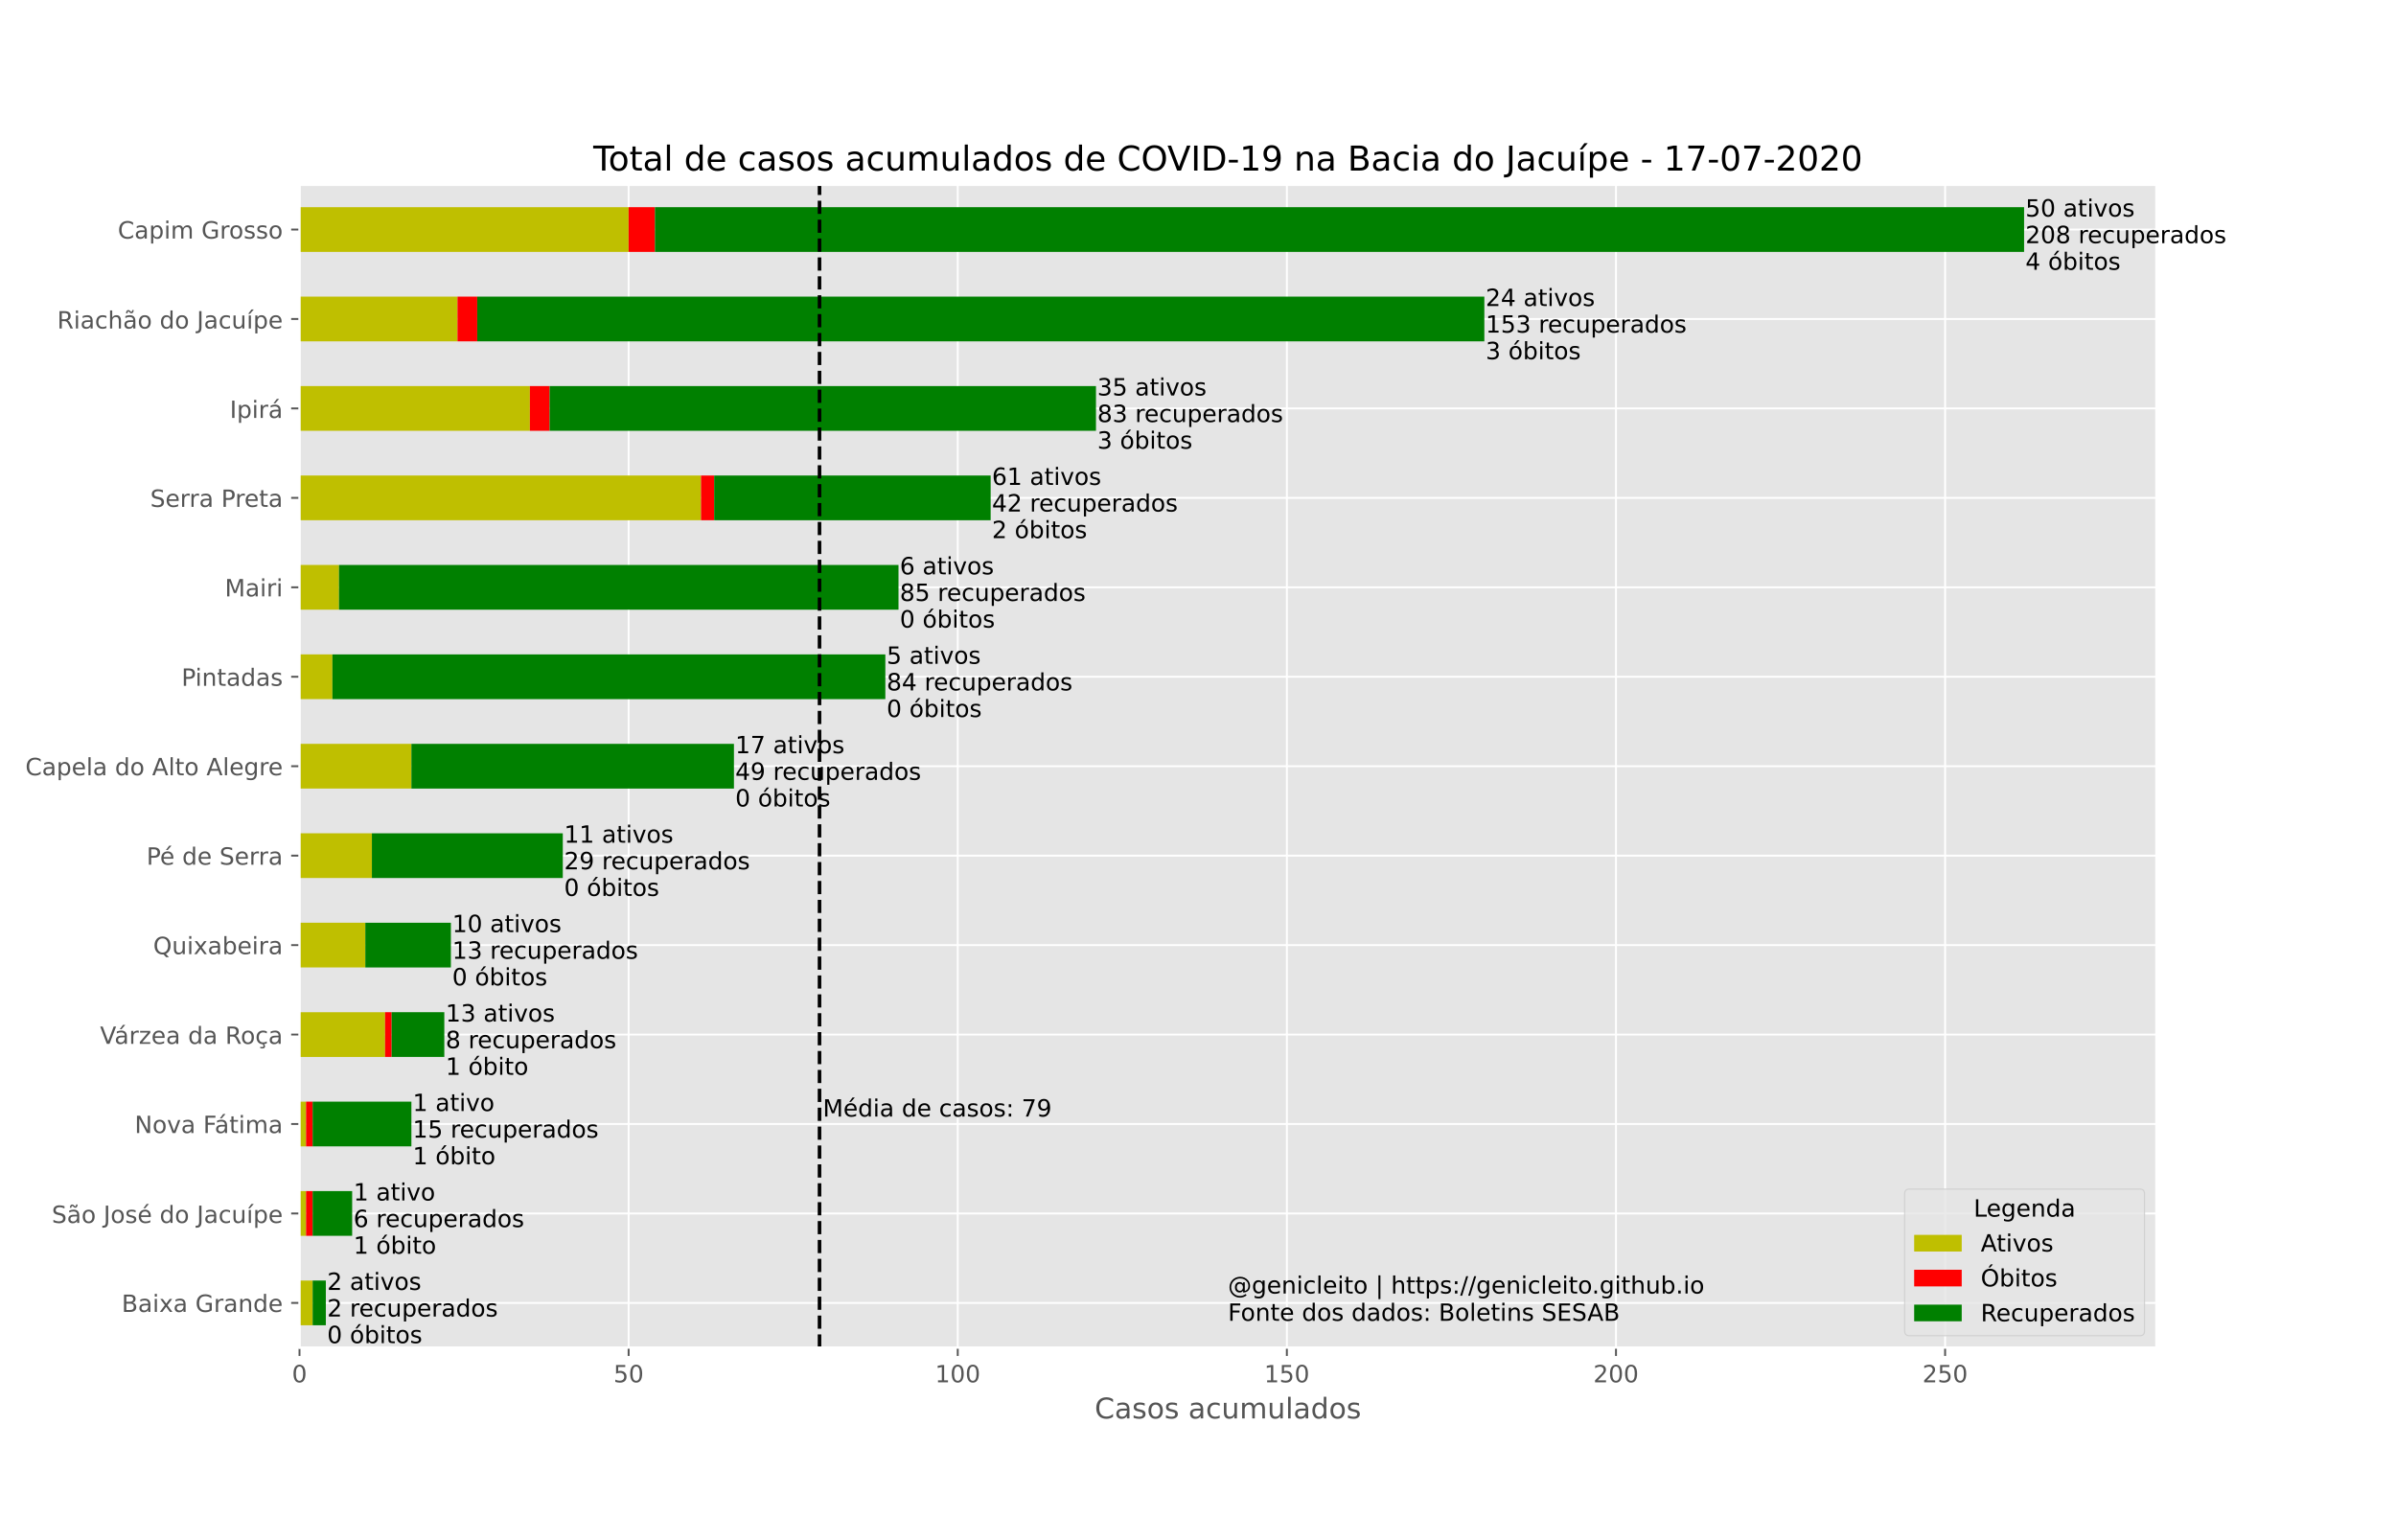 <?xml version="1.0" encoding="utf-8" standalone="no"?>
<!DOCTYPE svg PUBLIC "-//W3C//DTD SVG 1.1//EN"
  "http://www.w3.org/Graphics/SVG/1.1/DTD/svg11.dtd">
<!-- Created with matplotlib (https://matplotlib.org/) -->
<svg height="648pt" version="1.1" viewBox="0 0 1008 648" width="1008pt" xmlns="http://www.w3.org/2000/svg" xmlns:xlink="http://www.w3.org/1999/xlink">
 <defs>
  <style type="text/css">
*{stroke-linecap:butt;stroke-linejoin:round;}
  </style>
 </defs>
 <g id="figure_1">
  <g id="patch_1">
   <path d="M 0 648 
L 1008 648 
L 1008 0 
L 0 0 
z
" style="fill:#ffffff;"/>
  </g>
  <g id="axes_1">
   <g id="patch_2">
    <path d="M 126 567 
L 907.2 567 
L 907.2 77.76 
L 126 77.76 
z
" style="fill:#e5e5e5;"/>
   </g>
   <g id="matplotlib.axis_1">
    <g id="xtick_1">
     <g id="line2d_1">
      <path clip-path="url(#p7cc6e769e8)" d="M 126 567 
L 126 77.76 
" style="fill:none;stroke:#ffffff;stroke-linecap:square;stroke-width:0.8;"/>
     </g>
     <g id="line2d_2">
      <defs>
       <path d="M 0 0 
L 0 3.5 
" id="m7f067814c2" style="stroke:#555555;stroke-width:0.8;"/>
      </defs>
      <g>
       <use style="fill:#555555;stroke:#555555;stroke-width:0.8;" x="126" xlink:href="#m7f067814c2" y="567"/>
      </g>
     </g>
     <g id="text_1">
      <!-- 0 -->
      <defs>
       <path d="M 31.781 66.406 
Q 24.172 66.406 20.328 58.906 
Q 16.5 51.422 16.5 36.375 
Q 16.5 21.391 20.328 13.891 
Q 24.172 6.391 31.781 6.391 
Q 39.453 6.391 43.281 13.891 
Q 47.125 21.391 47.125 36.375 
Q 47.125 51.422 43.281 58.906 
Q 39.453 66.406 31.781 66.406 
z
M 31.781 74.219 
Q 44.047 74.219 50.516 64.516 
Q 56.984 54.828 56.984 36.375 
Q 56.984 17.969 50.516 8.266 
Q 44.047 -1.422 31.781 -1.422 
Q 19.531 -1.422 13.062 8.266 
Q 6.594 17.969 6.594 36.375 
Q 6.594 54.828 13.062 64.516 
Q 19.531 74.219 31.781 74.219 
z
" id="DejaVuSans-48"/>
      </defs>
      <g style="fill:#555555;" transform="translate(122.819 581.598)scale(0.1 -0.1)">
       <use xlink:href="#DejaVuSans-48"/>
      </g>
     </g>
    </g>
    <g id="xtick_2">
     <g id="line2d_3">
      <path clip-path="url(#p7cc6e769e8)" d="M 264.462 567 
L 264.462 77.76 
" style="fill:none;stroke:#ffffff;stroke-linecap:square;stroke-width:0.8;"/>
     </g>
     <g id="line2d_4">
      <g>
       <use style="fill:#555555;stroke:#555555;stroke-width:0.8;" x="264.462" xlink:href="#m7f067814c2" y="567"/>
      </g>
     </g>
     <g id="text_2">
      <!-- 50 -->
      <defs>
       <path d="M 10.797 72.906 
L 49.516 72.906 
L 49.516 64.594 
L 19.828 64.594 
L 19.828 46.734 
Q 21.969 47.469 24.109 47.828 
Q 26.266 48.188 28.422 48.188 
Q 40.625 48.188 47.75 41.5 
Q 54.891 34.812 54.891 23.391 
Q 54.891 11.625 47.562 5.094 
Q 40.234 -1.422 26.906 -1.422 
Q 22.312 -1.422 17.547 -0.641 
Q 12.797 0.141 7.719 1.703 
L 7.719 11.625 
Q 12.109 9.234 16.797 8.062 
Q 21.484 6.891 26.703 6.891 
Q 35.156 6.891 40.078 11.328 
Q 45.016 15.766 45.016 23.391 
Q 45.016 31 40.078 35.438 
Q 35.156 39.891 26.703 39.891 
Q 22.75 39.891 18.812 39.016 
Q 14.891 38.141 10.797 36.281 
z
" id="DejaVuSans-53"/>
      </defs>
      <g style="fill:#555555;" transform="translate(258.099 581.598)scale(0.1 -0.1)">
       <use xlink:href="#DejaVuSans-53"/>
       <use x="63.623" xlink:href="#DejaVuSans-48"/>
      </g>
     </g>
    </g>
    <g id="xtick_3">
     <g id="line2d_5">
      <path clip-path="url(#p7cc6e769e8)" d="M 402.923 567 
L 402.923 77.76 
" style="fill:none;stroke:#ffffff;stroke-linecap:square;stroke-width:0.8;"/>
     </g>
     <g id="line2d_6">
      <g>
       <use style="fill:#555555;stroke:#555555;stroke-width:0.8;" x="402.923" xlink:href="#m7f067814c2" y="567"/>
      </g>
     </g>
     <g id="text_3">
      <!-- 100 -->
      <defs>
       <path d="M 12.406 8.297 
L 28.516 8.297 
L 28.516 63.922 
L 10.984 60.406 
L 10.984 69.391 
L 28.422 72.906 
L 38.281 72.906 
L 38.281 8.297 
L 54.391 8.297 
L 54.391 0 
L 12.406 0 
z
" id="DejaVuSans-49"/>
      </defs>
      <g style="fill:#555555;" transform="translate(393.379 581.598)scale(0.1 -0.1)">
       <use xlink:href="#DejaVuSans-49"/>
       <use x="63.623" xlink:href="#DejaVuSans-48"/>
       <use x="127.246" xlink:href="#DejaVuSans-48"/>
      </g>
     </g>
    </g>
    <g id="xtick_4">
     <g id="line2d_7">
      <path clip-path="url(#p7cc6e769e8)" d="M 541.385 567 
L 541.385 77.76 
" style="fill:none;stroke:#ffffff;stroke-linecap:square;stroke-width:0.8;"/>
     </g>
     <g id="line2d_8">
      <g>
       <use style="fill:#555555;stroke:#555555;stroke-width:0.8;" x="541.385" xlink:href="#m7f067814c2" y="567"/>
      </g>
     </g>
     <g id="text_4">
      <!-- 150 -->
      <g style="fill:#555555;" transform="translate(531.841 581.598)scale(0.1 -0.1)">
       <use xlink:href="#DejaVuSans-49"/>
       <use x="63.623" xlink:href="#DejaVuSans-53"/>
       <use x="127.246" xlink:href="#DejaVuSans-48"/>
      </g>
     </g>
    </g>
    <g id="xtick_5">
     <g id="line2d_9">
      <path clip-path="url(#p7cc6e769e8)" d="M 679.846 567 
L 679.846 77.76 
" style="fill:none;stroke:#ffffff;stroke-linecap:square;stroke-width:0.8;"/>
     </g>
     <g id="line2d_10">
      <g>
       <use style="fill:#555555;stroke:#555555;stroke-width:0.8;" x="679.846" xlink:href="#m7f067814c2" y="567"/>
      </g>
     </g>
     <g id="text_5">
      <!-- 200 -->
      <defs>
       <path d="M 19.188 8.297 
L 53.609 8.297 
L 53.609 0 
L 7.328 0 
L 7.328 8.297 
Q 12.938 14.109 22.625 23.891 
Q 32.328 33.688 34.812 36.531 
Q 39.547 41.844 41.422 45.531 
Q 43.312 49.219 43.312 52.781 
Q 43.312 58.594 39.234 62.25 
Q 35.156 65.922 28.609 65.922 
Q 23.969 65.922 18.812 64.312 
Q 13.672 62.703 7.812 59.422 
L 7.812 69.391 
Q 13.766 71.781 18.938 73 
Q 24.125 74.219 28.422 74.219 
Q 39.75 74.219 46.484 68.547 
Q 53.219 62.891 53.219 53.422 
Q 53.219 48.922 51.531 44.891 
Q 49.859 40.875 45.406 35.406 
Q 44.188 33.984 37.641 27.219 
Q 31.109 20.453 19.188 8.297 
z
" id="DejaVuSans-50"/>
      </defs>
      <g style="fill:#555555;" transform="translate(670.302 581.598)scale(0.1 -0.1)">
       <use xlink:href="#DejaVuSans-50"/>
       <use x="63.623" xlink:href="#DejaVuSans-48"/>
       <use x="127.246" xlink:href="#DejaVuSans-48"/>
      </g>
     </g>
    </g>
    <g id="xtick_6">
     <g id="line2d_11">
      <path clip-path="url(#p7cc6e769e8)" d="M 818.308 567 
L 818.308 77.76 
" style="fill:none;stroke:#ffffff;stroke-linecap:square;stroke-width:0.8;"/>
     </g>
     <g id="line2d_12">
      <g>
       <use style="fill:#555555;stroke:#555555;stroke-width:0.8;" x="818.308" xlink:href="#m7f067814c2" y="567"/>
      </g>
     </g>
     <g id="text_6">
      <!-- 250 -->
      <g style="fill:#555555;" transform="translate(808.764 581.598)scale(0.1 -0.1)">
       <use xlink:href="#DejaVuSans-50"/>
       <use x="63.623" xlink:href="#DejaVuSans-53"/>
       <use x="127.246" xlink:href="#DejaVuSans-48"/>
      </g>
     </g>
    </g>
    <g id="text_7">
     <!-- Casos acumulados -->
     <defs>
      <path d="M 64.406 67.281 
L 64.406 56.891 
Q 59.422 61.531 53.781 63.812 
Q 48.141 66.109 41.797 66.109 
Q 29.297 66.109 22.656 58.469 
Q 16.016 50.828 16.016 36.375 
Q 16.016 21.969 22.656 14.328 
Q 29.297 6.688 41.797 6.688 
Q 48.141 6.688 53.781 8.984 
Q 59.422 11.281 64.406 15.922 
L 64.406 5.609 
Q 59.234 2.094 53.438 0.328 
Q 47.656 -1.422 41.219 -1.422 
Q 24.656 -1.422 15.125 8.703 
Q 5.609 18.844 5.609 36.375 
Q 5.609 53.953 15.125 64.078 
Q 24.656 74.219 41.219 74.219 
Q 47.75 74.219 53.531 72.484 
Q 59.328 70.75 64.406 67.281 
z
" id="DejaVuSans-67"/>
      <path d="M 34.281 27.484 
Q 23.391 27.484 19.188 25 
Q 14.984 22.516 14.984 16.5 
Q 14.984 11.719 18.141 8.906 
Q 21.297 6.109 26.703 6.109 
Q 34.188 6.109 38.703 11.406 
Q 43.219 16.703 43.219 25.484 
L 43.219 27.484 
z
M 52.203 31.203 
L 52.203 0 
L 43.219 0 
L 43.219 8.297 
Q 40.141 3.328 35.547 0.953 
Q 30.953 -1.422 24.312 -1.422 
Q 15.922 -1.422 10.953 3.297 
Q 6 8.016 6 15.922 
Q 6 25.141 12.172 29.828 
Q 18.359 34.516 30.609 34.516 
L 43.219 34.516 
L 43.219 35.406 
Q 43.219 41.609 39.141 45 
Q 35.062 48.391 27.688 48.391 
Q 23 48.391 18.547 47.266 
Q 14.109 46.141 10.016 43.891 
L 10.016 52.203 
Q 14.938 54.109 19.578 55.047 
Q 24.219 56 28.609 56 
Q 40.484 56 46.344 49.844 
Q 52.203 43.703 52.203 31.203 
z
" id="DejaVuSans-97"/>
      <path d="M 44.281 53.078 
L 44.281 44.578 
Q 40.484 46.531 36.375 47.5 
Q 32.281 48.484 27.875 48.484 
Q 21.188 48.484 17.844 46.438 
Q 14.5 44.391 14.5 40.281 
Q 14.5 37.156 16.891 35.375 
Q 19.281 33.594 26.516 31.984 
L 29.594 31.297 
Q 39.156 29.25 43.188 25.516 
Q 47.219 21.781 47.219 15.094 
Q 47.219 7.469 41.188 3.016 
Q 35.156 -1.422 24.609 -1.422 
Q 20.219 -1.422 15.453 -0.562 
Q 10.688 0.297 5.422 2 
L 5.422 11.281 
Q 10.406 8.688 15.234 7.391 
Q 20.062 6.109 24.812 6.109 
Q 31.156 6.109 34.562 8.281 
Q 37.984 10.453 37.984 14.406 
Q 37.984 18.062 35.516 20.016 
Q 33.062 21.969 24.703 23.781 
L 21.578 24.516 
Q 13.234 26.266 9.516 29.906 
Q 5.812 33.547 5.812 39.891 
Q 5.812 47.609 11.281 51.797 
Q 16.75 56 26.812 56 
Q 31.781 56 36.172 55.266 
Q 40.578 54.547 44.281 53.078 
z
" id="DejaVuSans-115"/>
      <path d="M 30.609 48.391 
Q 23.391 48.391 19.188 42.75 
Q 14.984 37.109 14.984 27.297 
Q 14.984 17.484 19.156 11.844 
Q 23.344 6.203 30.609 6.203 
Q 37.797 6.203 41.984 11.859 
Q 46.188 17.531 46.188 27.297 
Q 46.188 37.016 41.984 42.703 
Q 37.797 48.391 30.609 48.391 
z
M 30.609 56 
Q 42.328 56 49.016 48.375 
Q 55.719 40.766 55.719 27.297 
Q 55.719 13.875 49.016 6.219 
Q 42.328 -1.422 30.609 -1.422 
Q 18.844 -1.422 12.172 6.219 
Q 5.516 13.875 5.516 27.297 
Q 5.516 40.766 12.172 48.375 
Q 18.844 56 30.609 56 
z
" id="DejaVuSans-111"/>
      <path id="DejaVuSans-32"/>
      <path d="M 48.781 52.594 
L 48.781 44.188 
Q 44.969 46.297 41.141 47.344 
Q 37.312 48.391 33.406 48.391 
Q 24.656 48.391 19.812 42.844 
Q 14.984 37.312 14.984 27.297 
Q 14.984 17.281 19.812 11.734 
Q 24.656 6.203 33.406 6.203 
Q 37.312 6.203 41.141 7.25 
Q 44.969 8.297 48.781 10.406 
L 48.781 2.094 
Q 45.016 0.344 40.984 -0.531 
Q 36.969 -1.422 32.422 -1.422 
Q 20.062 -1.422 12.781 6.344 
Q 5.516 14.109 5.516 27.297 
Q 5.516 40.672 12.859 48.328 
Q 20.219 56 33.016 56 
Q 37.156 56 41.109 55.141 
Q 45.062 54.297 48.781 52.594 
z
" id="DejaVuSans-99"/>
      <path d="M 8.5 21.578 
L 8.5 54.688 
L 17.484 54.688 
L 17.484 21.922 
Q 17.484 14.156 20.5 10.266 
Q 23.531 6.391 29.594 6.391 
Q 36.859 6.391 41.078 11.031 
Q 45.312 15.672 45.312 23.688 
L 45.312 54.688 
L 54.297 54.688 
L 54.297 0 
L 45.312 0 
L 45.312 8.406 
Q 42.047 3.422 37.719 1 
Q 33.406 -1.422 27.688 -1.422 
Q 18.266 -1.422 13.375 4.438 
Q 8.5 10.297 8.5 21.578 
z
M 31.109 56 
z
" id="DejaVuSans-117"/>
      <path d="M 52 44.188 
Q 55.375 50.25 60.062 53.125 
Q 64.75 56 71.094 56 
Q 79.641 56 84.281 50.016 
Q 88.922 44.047 88.922 33.016 
L 88.922 0 
L 79.891 0 
L 79.891 32.719 
Q 79.891 40.578 77.094 44.375 
Q 74.312 48.188 68.609 48.188 
Q 61.625 48.188 57.562 43.547 
Q 53.516 38.922 53.516 30.906 
L 53.516 0 
L 44.484 0 
L 44.484 32.719 
Q 44.484 40.625 41.703 44.406 
Q 38.922 48.188 33.109 48.188 
Q 26.219 48.188 22.156 43.531 
Q 18.109 38.875 18.109 30.906 
L 18.109 0 
L 9.078 0 
L 9.078 54.688 
L 18.109 54.688 
L 18.109 46.188 
Q 21.188 51.219 25.484 53.609 
Q 29.781 56 35.688 56 
Q 41.656 56 45.828 52.969 
Q 50 49.953 52 44.188 
z
" id="DejaVuSans-109"/>
      <path d="M 9.422 75.984 
L 18.406 75.984 
L 18.406 0 
L 9.422 0 
z
" id="DejaVuSans-108"/>
      <path d="M 45.406 46.391 
L 45.406 75.984 
L 54.391 75.984 
L 54.391 0 
L 45.406 0 
L 45.406 8.203 
Q 42.578 3.328 38.25 0.953 
Q 33.938 -1.422 27.875 -1.422 
Q 17.969 -1.422 11.734 6.484 
Q 5.516 14.406 5.516 27.297 
Q 5.516 40.188 11.734 48.094 
Q 17.969 56 27.875 56 
Q 33.938 56 38.25 53.625 
Q 42.578 51.266 45.406 46.391 
z
M 14.797 27.297 
Q 14.797 17.391 18.875 11.75 
Q 22.953 6.109 30.078 6.109 
Q 37.203 6.109 41.297 11.75 
Q 45.406 17.391 45.406 27.297 
Q 45.406 37.203 41.297 42.844 
Q 37.203 48.484 30.078 48.484 
Q 22.953 48.484 18.875 42.844 
Q 14.797 37.203 14.797 27.297 
z
" id="DejaVuSans-100"/>
     </defs>
     <g style="fill:#555555;" transform="translate(460.529 596.796)scale(0.12 -0.12)">
      <use xlink:href="#DejaVuSans-67"/>
      <use x="69.824" xlink:href="#DejaVuSans-97"/>
      <use x="131.104" xlink:href="#DejaVuSans-115"/>
      <use x="183.203" xlink:href="#DejaVuSans-111"/>
      <use x="244.385" xlink:href="#DejaVuSans-115"/>
      <use x="296.484" xlink:href="#DejaVuSans-32"/>
      <use x="328.271" xlink:href="#DejaVuSans-97"/>
      <use x="389.551" xlink:href="#DejaVuSans-99"/>
      <use x="444.531" xlink:href="#DejaVuSans-117"/>
      <use x="507.91" xlink:href="#DejaVuSans-109"/>
      <use x="605.322" xlink:href="#DejaVuSans-117"/>
      <use x="668.701" xlink:href="#DejaVuSans-108"/>
      <use x="696.484" xlink:href="#DejaVuSans-97"/>
      <use x="757.764" xlink:href="#DejaVuSans-100"/>
      <use x="821.24" xlink:href="#DejaVuSans-111"/>
      <use x="882.422" xlink:href="#DejaVuSans-115"/>
     </g>
    </g>
   </g>
   <g id="matplotlib.axis_2">
    <g id="ytick_1">
     <g id="line2d_13">
      <path clip-path="url(#p7cc6e769e8)" d="M 126 548.183 
L 907.2 548.183 
" style="fill:none;stroke:#ffffff;stroke-linecap:square;stroke-width:0.8;"/>
     </g>
     <g id="line2d_14">
      <defs>
       <path d="M 0 0 
L -3.5 0 
" id="m635234da3d" style="stroke:#555555;stroke-width:0.8;"/>
      </defs>
      <g>
       <use style="fill:#555555;stroke:#555555;stroke-width:0.8;" x="126" xlink:href="#m635234da3d" y="548.183"/>
      </g>
     </g>
     <g id="text_8">
      <!-- Baixa Grande -->
      <defs>
       <path d="M 19.672 34.812 
L 19.672 8.109 
L 35.5 8.109 
Q 43.453 8.109 47.281 11.406 
Q 51.125 14.703 51.125 21.484 
Q 51.125 28.328 47.281 31.562 
Q 43.453 34.812 35.5 34.812 
z
M 19.672 64.797 
L 19.672 42.828 
L 34.281 42.828 
Q 41.5 42.828 45.031 45.531 
Q 48.578 48.25 48.578 53.812 
Q 48.578 59.328 45.031 62.062 
Q 41.5 64.797 34.281 64.797 
z
M 9.812 72.906 
L 35.016 72.906 
Q 46.297 72.906 52.391 68.219 
Q 58.5 63.531 58.5 54.891 
Q 58.5 48.188 55.375 44.234 
Q 52.25 40.281 46.188 39.312 
Q 53.469 37.75 57.5 32.781 
Q 61.531 27.828 61.531 20.406 
Q 61.531 10.641 54.891 5.312 
Q 48.25 0 35.984 0 
L 9.812 0 
z
" id="DejaVuSans-66"/>
       <path d="M 9.422 54.688 
L 18.406 54.688 
L 18.406 0 
L 9.422 0 
z
M 9.422 75.984 
L 18.406 75.984 
L 18.406 64.594 
L 9.422 64.594 
z
" id="DejaVuSans-105"/>
       <path d="M 54.891 54.688 
L 35.109 28.078 
L 55.906 0 
L 45.312 0 
L 29.391 21.484 
L 13.484 0 
L 2.875 0 
L 24.125 28.609 
L 4.688 54.688 
L 15.281 54.688 
L 29.781 35.203 
L 44.281 54.688 
z
" id="DejaVuSans-120"/>
       <path d="M 59.516 10.406 
L 59.516 29.984 
L 43.406 29.984 
L 43.406 38.094 
L 69.281 38.094 
L 69.281 6.781 
Q 63.578 2.734 56.688 0.656 
Q 49.812 -1.422 42 -1.422 
Q 24.906 -1.422 15.25 8.562 
Q 5.609 18.562 5.609 36.375 
Q 5.609 54.25 15.25 64.234 
Q 24.906 74.219 42 74.219 
Q 49.125 74.219 55.547 72.453 
Q 61.969 70.703 67.391 67.281 
L 67.391 56.781 
Q 61.922 61.422 55.766 63.766 
Q 49.609 66.109 42.828 66.109 
Q 29.438 66.109 22.719 58.641 
Q 16.016 51.172 16.016 36.375 
Q 16.016 21.625 22.719 14.156 
Q 29.438 6.688 42.828 6.688 
Q 48.047 6.688 52.141 7.594 
Q 56.25 8.5 59.516 10.406 
z
" id="DejaVuSans-71"/>
       <path d="M 41.109 46.297 
Q 39.594 47.172 37.812 47.578 
Q 36.031 48 33.891 48 
Q 26.266 48 22.188 43.047 
Q 18.109 38.094 18.109 28.812 
L 18.109 0 
L 9.078 0 
L 9.078 54.688 
L 18.109 54.688 
L 18.109 46.188 
Q 20.953 51.172 25.484 53.578 
Q 30.031 56 36.531 56 
Q 37.453 56 38.578 55.875 
Q 39.703 55.766 41.062 55.516 
z
" id="DejaVuSans-114"/>
       <path d="M 54.891 33.016 
L 54.891 0 
L 45.906 0 
L 45.906 32.719 
Q 45.906 40.484 42.875 44.328 
Q 39.844 48.188 33.797 48.188 
Q 26.516 48.188 22.312 43.547 
Q 18.109 38.922 18.109 30.906 
L 18.109 0 
L 9.078 0 
L 9.078 54.688 
L 18.109 54.688 
L 18.109 46.188 
Q 21.344 51.125 25.703 53.562 
Q 30.078 56 35.797 56 
Q 45.219 56 50.047 50.172 
Q 54.891 44.344 54.891 33.016 
z
" id="DejaVuSans-110"/>
       <path d="M 56.203 29.594 
L 56.203 25.203 
L 14.891 25.203 
Q 15.484 15.922 20.484 11.062 
Q 25.484 6.203 34.422 6.203 
Q 39.594 6.203 44.453 7.469 
Q 49.312 8.734 54.109 11.281 
L 54.109 2.781 
Q 49.266 0.734 44.188 -0.344 
Q 39.109 -1.422 33.891 -1.422 
Q 20.797 -1.422 13.156 6.188 
Q 5.516 13.812 5.516 26.812 
Q 5.516 40.234 12.766 48.109 
Q 20.016 56 32.328 56 
Q 43.359 56 49.781 48.891 
Q 56.203 41.797 56.203 29.594 
z
M 47.219 32.234 
Q 47.125 39.594 43.094 43.984 
Q 39.062 48.391 32.422 48.391 
Q 24.906 48.391 20.391 44.141 
Q 15.875 39.891 15.188 32.172 
z
" id="DejaVuSans-101"/>
      </defs>
      <g style="fill:#555555;" transform="translate(51.181 551.982)scale(0.1 -0.1)">
       <use xlink:href="#DejaVuSans-66"/>
       <use x="68.604" xlink:href="#DejaVuSans-97"/>
       <use x="129.883" xlink:href="#DejaVuSans-105"/>
       <use x="157.666" xlink:href="#DejaVuSans-120"/>
       <use x="216.846" xlink:href="#DejaVuSans-97"/>
       <use x="278.125" xlink:href="#DejaVuSans-32"/>
       <use x="309.912" xlink:href="#DejaVuSans-71"/>
       <use x="387.402" xlink:href="#DejaVuSans-114"/>
       <use x="428.516" xlink:href="#DejaVuSans-97"/>
       <use x="489.795" xlink:href="#DejaVuSans-110"/>
       <use x="553.174" xlink:href="#DejaVuSans-100"/>
       <use x="616.65" xlink:href="#DejaVuSans-101"/>
      </g>
     </g>
    </g>
    <g id="ytick_2">
     <g id="line2d_15">
      <path clip-path="url(#p7cc6e769e8)" d="M 126 510.549 
L 907.2 510.549 
" style="fill:none;stroke:#ffffff;stroke-linecap:square;stroke-width:0.8;"/>
     </g>
     <g id="line2d_16">
      <g>
       <use style="fill:#555555;stroke:#555555;stroke-width:0.8;" x="126" xlink:href="#m635234da3d" y="510.549"/>
      </g>
     </g>
     <g id="text_9">
      <!-- São José do Jacuípe -->
      <defs>
       <path d="M 53.516 70.516 
L 53.516 60.891 
Q 47.906 63.578 42.922 64.891 
Q 37.938 66.219 33.297 66.219 
Q 25.25 66.219 20.875 63.094 
Q 16.5 59.969 16.5 54.203 
Q 16.5 49.359 19.406 46.891 
Q 22.312 44.438 30.422 42.922 
L 36.375 41.703 
Q 47.406 39.594 52.656 34.297 
Q 57.906 29 57.906 20.125 
Q 57.906 9.516 50.797 4.047 
Q 43.703 -1.422 29.984 -1.422 
Q 24.812 -1.422 18.969 -0.25 
Q 13.141 0.922 6.891 3.219 
L 6.891 13.375 
Q 12.891 10.016 18.656 8.297 
Q 24.422 6.594 29.984 6.594 
Q 38.422 6.594 43.016 9.906 
Q 47.609 13.234 47.609 19.391 
Q 47.609 24.75 44.312 27.781 
Q 41.016 30.812 33.5 32.328 
L 27.484 33.5 
Q 16.453 35.688 11.516 40.375 
Q 6.594 45.062 6.594 53.422 
Q 6.594 63.094 13.406 68.656 
Q 20.219 74.219 32.172 74.219 
Q 37.312 74.219 42.625 73.281 
Q 47.953 72.359 53.516 70.516 
z
" id="DejaVuSans-83"/>
       <path d="M 34.281 27.484 
Q 23.391 27.484 19.188 25 
Q 14.984 22.516 14.984 16.5 
Q 14.984 11.719 18.141 8.906 
Q 21.297 6.109 26.703 6.109 
Q 34.188 6.109 38.703 11.406 
Q 43.219 16.703 43.219 25.484 
L 43.219 27.484 
z
M 52.203 31.203 
L 52.203 0 
L 43.219 0 
L 43.219 8.297 
Q 40.141 3.328 35.547 0.953 
Q 30.953 -1.422 24.312 -1.422 
Q 15.922 -1.422 10.953 3.297 
Q 6 8.016 6 15.922 
Q 6 25.141 12.172 29.828 
Q 18.359 34.516 30.609 34.516 
L 43.219 34.516 
L 43.219 35.406 
Q 43.219 41.609 39.141 45 
Q 35.062 48.391 27.688 48.391 
Q 23 48.391 18.547 47.266 
Q 14.109 46.141 10.016 43.891 
L 10.016 52.203 
Q 14.938 54.109 19.578 55.047 
Q 24.219 56 28.609 56 
Q 40.484 56 46.344 49.844 
Q 52.203 43.703 52.203 31.203 
z
M 28.812 66.891 
L 26.016 69.578 
Q 24.953 70.562 24.141 71.016 
Q 23.344 71.484 22.703 71.484 
Q 20.844 71.484 19.969 69.703 
Q 19.094 67.922 18.984 63.922 
L 12.891 63.922 
Q 12.984 70.516 15.469 74.094 
Q 17.969 77.688 22.406 77.688 
Q 24.266 77.688 25.828 77 
Q 27.391 76.312 29.203 74.703 
L 31.984 72.016 
Q 33.047 71.047 33.859 70.578 
Q 34.672 70.125 35.297 70.125 
Q 37.156 70.125 38.031 71.906 
Q 38.906 73.688 39.016 77.688 
L 45.109 77.688 
Q 45.016 71.094 42.516 67.5 
Q 40.031 63.922 35.594 63.922 
Q 33.734 63.922 32.172 64.594 
Q 30.609 65.281 28.812 66.891 
z
" id="DejaVuSans-227"/>
       <path d="M 9.812 72.906 
L 19.672 72.906 
L 19.672 5.078 
Q 19.672 -8.109 14.672 -14.062 
Q 9.672 -20.016 -1.422 -20.016 
L -5.172 -20.016 
L -5.172 -11.719 
L -2.094 -11.719 
Q 4.438 -11.719 7.125 -8.047 
Q 9.812 -4.391 9.812 5.078 
z
" id="DejaVuSans-74"/>
       <path d="M 56.203 29.594 
L 56.203 25.203 
L 14.891 25.203 
Q 15.484 15.922 20.484 11.062 
Q 25.484 6.203 34.422 6.203 
Q 39.594 6.203 44.453 7.469 
Q 49.312 8.734 54.109 11.281 
L 54.109 2.781 
Q 49.266 0.734 44.188 -0.344 
Q 39.109 -1.422 33.891 -1.422 
Q 20.797 -1.422 13.156 6.188 
Q 5.516 13.812 5.516 26.812 
Q 5.516 40.234 12.766 48.109 
Q 20.016 56 32.328 56 
Q 43.359 56 49.781 48.891 
Q 56.203 41.797 56.203 29.594 
z
M 47.219 32.234 
Q 47.125 39.594 43.094 43.984 
Q 39.062 48.391 32.422 48.391 
Q 24.906 48.391 20.391 44.141 
Q 15.875 39.891 15.188 32.172 
z
M 38.531 79.984 
L 48.25 79.984 
L 32.344 61.625 
L 24.859 61.625 
z
" id="DejaVuSans-233"/>
       <path d="M 20.656 79.984 
L 30.375 79.984 
L 14.469 61.625 
L 6.984 61.625 
z
M 9.422 54.688 
L 18.406 54.688 
L 18.406 0 
L 9.422 0 
z
M 13.922 56 
z
" id="DejaVuSans-237"/>
       <path d="M 18.109 8.203 
L 18.109 -20.797 
L 9.078 -20.797 
L 9.078 54.688 
L 18.109 54.688 
L 18.109 46.391 
Q 20.953 51.266 25.266 53.625 
Q 29.594 56 35.594 56 
Q 45.562 56 51.781 48.094 
Q 58.016 40.188 58.016 27.297 
Q 58.016 14.406 51.781 6.484 
Q 45.562 -1.422 35.594 -1.422 
Q 29.594 -1.422 25.266 0.953 
Q 20.953 3.328 18.109 8.203 
z
M 48.688 27.297 
Q 48.688 37.203 44.609 42.844 
Q 40.531 48.484 33.406 48.484 
Q 26.266 48.484 22.188 42.844 
Q 18.109 37.203 18.109 27.297 
Q 18.109 17.391 22.188 11.75 
Q 26.266 6.109 33.406 6.109 
Q 40.531 6.109 44.609 11.75 
Q 48.688 17.391 48.688 27.297 
z
" id="DejaVuSans-112"/>
      </defs>
      <g style="fill:#555555;" transform="translate(21.778 514.548)scale(0.1 -0.1)">
       <use xlink:href="#DejaVuSans-83"/>
       <use x="63.477" xlink:href="#DejaVuSans-227"/>
       <use x="124.756" xlink:href="#DejaVuSans-111"/>
       <use x="185.938" xlink:href="#DejaVuSans-32"/>
       <use x="217.725" xlink:href="#DejaVuSans-74"/>
       <use x="247.217" xlink:href="#DejaVuSans-111"/>
       <use x="308.398" xlink:href="#DejaVuSans-115"/>
       <use x="360.498" xlink:href="#DejaVuSans-233"/>
       <use x="422.021" xlink:href="#DejaVuSans-32"/>
       <use x="453.809" xlink:href="#DejaVuSans-100"/>
       <use x="517.285" xlink:href="#DejaVuSans-111"/>
       <use x="578.467" xlink:href="#DejaVuSans-32"/>
       <use x="610.254" xlink:href="#DejaVuSans-74"/>
       <use x="639.746" xlink:href="#DejaVuSans-97"/>
       <use x="701.025" xlink:href="#DejaVuSans-99"/>
       <use x="756.006" xlink:href="#DejaVuSans-117"/>
       <use x="819.385" xlink:href="#DejaVuSans-237"/>
       <use x="847.168" xlink:href="#DejaVuSans-112"/>
       <use x="910.645" xlink:href="#DejaVuSans-101"/>
      </g>
     </g>
    </g>
    <g id="ytick_3">
     <g id="line2d_17">
      <path clip-path="url(#p7cc6e769e8)" d="M 126 472.915 
L 907.2 472.915 
" style="fill:none;stroke:#ffffff;stroke-linecap:square;stroke-width:0.8;"/>
     </g>
     <g id="line2d_18">
      <g>
       <use style="fill:#555555;stroke:#555555;stroke-width:0.8;" x="126" xlink:href="#m635234da3d" y="472.915"/>
      </g>
     </g>
     <g id="text_10">
      <!-- Nova Fátima -->
      <defs>
       <path d="M 9.812 72.906 
L 23.094 72.906 
L 55.422 11.922 
L 55.422 72.906 
L 64.984 72.906 
L 64.984 0 
L 51.703 0 
L 19.391 60.984 
L 19.391 0 
L 9.812 0 
z
" id="DejaVuSans-78"/>
       <path d="M 2.984 54.688 
L 12.5 54.688 
L 29.594 8.797 
L 46.688 54.688 
L 56.203 54.688 
L 35.688 0 
L 23.484 0 
z
" id="DejaVuSans-118"/>
       <path d="M 9.812 72.906 
L 51.703 72.906 
L 51.703 64.594 
L 19.672 64.594 
L 19.672 43.109 
L 48.578 43.109 
L 48.578 34.812 
L 19.672 34.812 
L 19.672 0 
L 9.812 0 
z
" id="DejaVuSans-70"/>
       <path d="M 34.281 27.484 
Q 23.391 27.484 19.188 25 
Q 14.984 22.516 14.984 16.5 
Q 14.984 11.719 18.141 8.906 
Q 21.297 6.109 26.703 6.109 
Q 34.188 6.109 38.703 11.406 
Q 43.219 16.703 43.219 25.484 
L 43.219 27.484 
z
M 52.203 31.203 
L 52.203 0 
L 43.219 0 
L 43.219 8.297 
Q 40.141 3.328 35.547 0.953 
Q 30.953 -1.422 24.312 -1.422 
Q 15.922 -1.422 10.953 3.297 
Q 6 8.016 6 15.922 
Q 6 25.141 12.172 29.828 
Q 18.359 34.516 30.609 34.516 
L 43.219 34.516 
L 43.219 35.406 
Q 43.219 41.609 39.141 45 
Q 35.062 48.391 27.688 48.391 
Q 23 48.391 18.547 47.266 
Q 14.109 46.141 10.016 43.891 
L 10.016 52.203 
Q 14.938 54.109 19.578 55.047 
Q 24.219 56 28.609 56 
Q 40.484 56 46.344 49.844 
Q 52.203 43.703 52.203 31.203 
z
M 35.781 79.984 
L 45.5 79.984 
L 29.594 61.625 
L 22.109 61.625 
z
" id="DejaVuSans-225"/>
       <path d="M 18.312 70.219 
L 18.312 54.688 
L 36.812 54.688 
L 36.812 47.703 
L 18.312 47.703 
L 18.312 18.016 
Q 18.312 11.328 20.141 9.422 
Q 21.969 7.516 27.594 7.516 
L 36.812 7.516 
L 36.812 0 
L 27.594 0 
Q 17.188 0 13.234 3.875 
Q 9.281 7.766 9.281 18.016 
L 9.281 47.703 
L 2.688 47.703 
L 2.688 54.688 
L 9.281 54.688 
L 9.281 70.219 
z
" id="DejaVuSans-116"/>
      </defs>
      <g style="fill:#555555;" transform="translate(56.641 476.715)scale(0.1 -0.1)">
       <use xlink:href="#DejaVuSans-78"/>
       <use x="74.805" xlink:href="#DejaVuSans-111"/>
       <use x="135.986" xlink:href="#DejaVuSans-118"/>
       <use x="195.166" xlink:href="#DejaVuSans-97"/>
       <use x="256.445" xlink:href="#DejaVuSans-32"/>
       <use x="288.232" xlink:href="#DejaVuSans-70"/>
       <use x="336.627" xlink:href="#DejaVuSans-225"/>
       <use x="397.906" xlink:href="#DejaVuSans-116"/>
       <use x="437.115" xlink:href="#DejaVuSans-105"/>
       <use x="464.898" xlink:href="#DejaVuSans-109"/>
       <use x="562.311" xlink:href="#DejaVuSans-97"/>
      </g>
     </g>
    </g>
    <g id="ytick_4">
     <g id="line2d_19">
      <path clip-path="url(#p7cc6e769e8)" d="M 126 435.282 
L 907.2 435.282 
" style="fill:none;stroke:#ffffff;stroke-linecap:square;stroke-width:0.8;"/>
     </g>
     <g id="line2d_20">
      <g>
       <use style="fill:#555555;stroke:#555555;stroke-width:0.8;" x="126" xlink:href="#m635234da3d" y="435.282"/>
      </g>
     </g>
     <g id="text_11">
      <!-- Várzea da Roça -->
      <defs>
       <path d="M 28.609 0 
L 0.781 72.906 
L 11.078 72.906 
L 34.188 11.531 
L 57.328 72.906 
L 67.578 72.906 
L 39.797 0 
z
" id="DejaVuSans-86"/>
       <path d="M 5.516 54.688 
L 48.188 54.688 
L 48.188 46.484 
L 14.406 7.172 
L 48.188 7.172 
L 48.188 0 
L 4.297 0 
L 4.297 8.203 
L 38.094 47.516 
L 5.516 47.516 
z
" id="DejaVuSans-122"/>
       <path d="M 44.391 34.188 
Q 47.562 33.109 50.562 29.594 
Q 53.562 26.078 56.594 19.922 
L 66.609 0 
L 56 0 
L 46.688 18.703 
Q 43.062 26.031 39.672 28.422 
Q 36.281 30.812 30.422 30.812 
L 19.672 30.812 
L 19.672 0 
L 9.812 0 
L 9.812 72.906 
L 32.078 72.906 
Q 44.578 72.906 50.734 67.672 
Q 56.891 62.453 56.891 51.906 
Q 56.891 45.016 53.688 40.469 
Q 50.484 35.938 44.391 34.188 
z
M 19.672 64.797 
L 19.672 38.922 
L 32.078 38.922 
Q 39.203 38.922 42.844 42.219 
Q 46.484 45.516 46.484 51.906 
Q 46.484 58.297 42.844 61.547 
Q 39.203 64.797 32.078 64.797 
z
" id="DejaVuSans-82"/>
       <path d="M 48.781 52.594 
L 48.781 44.188 
Q 44.969 46.297 41.141 47.344 
Q 37.312 48.391 33.406 48.391 
Q 24.656 48.391 19.812 42.844 
Q 14.984 37.312 14.984 27.297 
Q 14.984 17.281 19.812 11.734 
Q 24.656 6.203 33.406 6.203 
Q 37.312 6.203 41.141 7.25 
Q 44.969 8.297 48.781 10.406 
L 48.781 2.094 
Q 45.016 0.344 40.984 -0.531 
Q 36.969 -1.422 32.422 -1.422 
Q 20.062 -1.422 12.781 6.344 
Q 5.516 14.109 5.516 27.297 
Q 5.516 40.672 12.859 48.328 
Q 20.219 56 33.016 56 
Q 37.156 56 41.109 55.141 
Q 45.062 54.297 48.781 52.594 
z
M 36.109 0 
Q 38.781 -3.031 40.094 -5.594 
Q 41.422 -8.156 41.422 -10.5 
Q 41.422 -14.844 38.484 -17.062 
Q 35.562 -19.281 29.797 -19.281 
Q 27.562 -19.281 25.438 -18.984 
Q 23.312 -18.703 21.203 -18.109 
L 21.203 -11.719 
Q 22.875 -12.547 24.672 -12.906 
Q 26.484 -13.281 28.781 -13.281 
Q 31.656 -13.281 33.125 -12.109 
Q 34.594 -10.938 34.594 -8.688 
Q 34.594 -7.234 33.531 -5.109 
Q 32.484 -2.984 30.297 0 
z
" id="DejaVuSans-231"/>
      </defs>
      <g style="fill:#555555;" transform="translate(42.089 439.205)scale(0.1 -0.1)">
       <use xlink:href="#DejaVuSans-86"/>
       <use x="60.658" xlink:href="#DejaVuSans-225"/>
       <use x="121.938" xlink:href="#DejaVuSans-114"/>
       <use x="163.051" xlink:href="#DejaVuSans-122"/>
       <use x="215.541" xlink:href="#DejaVuSans-101"/>
       <use x="277.064" xlink:href="#DejaVuSans-97"/>
       <use x="338.344" xlink:href="#DejaVuSans-32"/>
       <use x="370.131" xlink:href="#DejaVuSans-100"/>
       <use x="433.607" xlink:href="#DejaVuSans-97"/>
       <use x="494.887" xlink:href="#DejaVuSans-32"/>
       <use x="526.674" xlink:href="#DejaVuSans-82"/>
       <use x="591.656" xlink:href="#DejaVuSans-111"/>
       <use x="652.838" xlink:href="#DejaVuSans-231"/>
       <use x="707.818" xlink:href="#DejaVuSans-97"/>
      </g>
     </g>
    </g>
    <g id="ytick_5">
     <g id="line2d_21">
      <path clip-path="url(#p7cc6e769e8)" d="M 126 397.648 
L 907.2 397.648 
" style="fill:none;stroke:#ffffff;stroke-linecap:square;stroke-width:0.8;"/>
     </g>
     <g id="line2d_22">
      <g>
       <use style="fill:#555555;stroke:#555555;stroke-width:0.8;" x="126" xlink:href="#m635234da3d" y="397.648"/>
      </g>
     </g>
     <g id="text_12">
      <!-- Quixabeira -->
      <defs>
       <path d="M 39.406 66.219 
Q 28.656 66.219 22.328 58.203 
Q 16.016 50.203 16.016 36.375 
Q 16.016 22.609 22.328 14.594 
Q 28.656 6.594 39.406 6.594 
Q 50.141 6.594 56.422 14.594 
Q 62.703 22.609 62.703 36.375 
Q 62.703 50.203 56.422 58.203 
Q 50.141 66.219 39.406 66.219 
z
M 53.219 1.312 
L 66.219 -12.891 
L 54.297 -12.891 
L 43.5 -1.219 
Q 41.891 -1.312 41.031 -1.359 
Q 40.188 -1.422 39.406 -1.422 
Q 24.031 -1.422 14.812 8.859 
Q 5.609 19.141 5.609 36.375 
Q 5.609 53.656 14.812 63.938 
Q 24.031 74.219 39.406 74.219 
Q 54.734 74.219 63.906 63.938 
Q 73.094 53.656 73.094 36.375 
Q 73.094 23.688 67.984 14.641 
Q 62.891 5.609 53.219 1.312 
z
" id="DejaVuSans-81"/>
       <path d="M 48.688 27.297 
Q 48.688 37.203 44.609 42.844 
Q 40.531 48.484 33.406 48.484 
Q 26.266 48.484 22.188 42.844 
Q 18.109 37.203 18.109 27.297 
Q 18.109 17.391 22.188 11.75 
Q 26.266 6.109 33.406 6.109 
Q 40.531 6.109 44.609 11.75 
Q 48.688 17.391 48.688 27.297 
z
M 18.109 46.391 
Q 20.953 51.266 25.266 53.625 
Q 29.594 56 35.594 56 
Q 45.562 56 51.781 48.094 
Q 58.016 40.188 58.016 27.297 
Q 58.016 14.406 51.781 6.484 
Q 45.562 -1.422 35.594 -1.422 
Q 29.594 -1.422 25.266 0.953 
Q 20.953 3.328 18.109 8.203 
L 18.109 0 
L 9.078 0 
L 9.078 75.984 
L 18.109 75.984 
z
" id="DejaVuSans-98"/>
      </defs>
      <g style="fill:#555555;" transform="translate(64.447 401.447)scale(0.1 -0.1)">
       <use xlink:href="#DejaVuSans-81"/>
       <use x="78.711" xlink:href="#DejaVuSans-117"/>
       <use x="142.09" xlink:href="#DejaVuSans-105"/>
       <use x="169.873" xlink:href="#DejaVuSans-120"/>
       <use x="229.053" xlink:href="#DejaVuSans-97"/>
       <use x="290.332" xlink:href="#DejaVuSans-98"/>
       <use x="353.809" xlink:href="#DejaVuSans-101"/>
       <use x="415.332" xlink:href="#DejaVuSans-105"/>
       <use x="443.115" xlink:href="#DejaVuSans-114"/>
       <use x="484.229" xlink:href="#DejaVuSans-97"/>
      </g>
     </g>
    </g>
    <g id="ytick_6">
     <g id="line2d_23">
      <path clip-path="url(#p7cc6e769e8)" d="M 126 360.014 
L 907.2 360.014 
" style="fill:none;stroke:#ffffff;stroke-linecap:square;stroke-width:0.8;"/>
     </g>
     <g id="line2d_24">
      <g>
       <use style="fill:#555555;stroke:#555555;stroke-width:0.8;" x="126" xlink:href="#m635234da3d" y="360.014"/>
      </g>
     </g>
     <g id="text_13">
      <!-- Pé de Serra -->
      <defs>
       <path d="M 19.672 64.797 
L 19.672 37.406 
L 32.078 37.406 
Q 38.969 37.406 42.719 40.969 
Q 46.484 44.531 46.484 51.125 
Q 46.484 57.672 42.719 61.234 
Q 38.969 64.797 32.078 64.797 
z
M 9.812 72.906 
L 32.078 72.906 
Q 44.344 72.906 50.609 67.359 
Q 56.891 61.812 56.891 51.125 
Q 56.891 40.328 50.609 34.812 
Q 44.344 29.297 32.078 29.297 
L 19.672 29.297 
L 19.672 0 
L 9.812 0 
z
" id="DejaVuSans-80"/>
      </defs>
      <g style="fill:#555555;" transform="translate(61.645 363.813)scale(0.1 -0.1)">
       <use xlink:href="#DejaVuSans-80"/>
       <use x="56.678" xlink:href="#DejaVuSans-233"/>
       <use x="118.201" xlink:href="#DejaVuSans-32"/>
       <use x="149.988" xlink:href="#DejaVuSans-100"/>
       <use x="213.465" xlink:href="#DejaVuSans-101"/>
       <use x="274.988" xlink:href="#DejaVuSans-32"/>
       <use x="306.775" xlink:href="#DejaVuSans-83"/>
       <use x="370.252" xlink:href="#DejaVuSans-101"/>
       <use x="431.775" xlink:href="#DejaVuSans-114"/>
       <use x="471.139" xlink:href="#DejaVuSans-114"/>
       <use x="512.252" xlink:href="#DejaVuSans-97"/>
      </g>
     </g>
    </g>
    <g id="ytick_7">
     <g id="line2d_25">
      <path clip-path="url(#p7cc6e769e8)" d="M 126 322.38 
L 907.2 322.38 
" style="fill:none;stroke:#ffffff;stroke-linecap:square;stroke-width:0.8;"/>
     </g>
     <g id="line2d_26">
      <g>
       <use style="fill:#555555;stroke:#555555;stroke-width:0.8;" x="126" xlink:href="#m635234da3d" y="322.38"/>
      </g>
     </g>
     <g id="text_14">
      <!-- Capela do Alto Alegre -->
      <defs>
       <path d="M 34.188 63.188 
L 20.797 26.906 
L 47.609 26.906 
z
M 28.609 72.906 
L 39.797 72.906 
L 67.578 0 
L 57.328 0 
L 50.688 18.703 
L 17.828 18.703 
L 11.188 0 
L 0.781 0 
z
" id="DejaVuSans-65"/>
       <path d="M 45.406 27.984 
Q 45.406 37.75 41.375 43.109 
Q 37.359 48.484 30.078 48.484 
Q 22.859 48.484 18.828 43.109 
Q 14.797 37.75 14.797 27.984 
Q 14.797 18.266 18.828 12.891 
Q 22.859 7.516 30.078 7.516 
Q 37.359 7.516 41.375 12.891 
Q 45.406 18.266 45.406 27.984 
z
M 54.391 6.781 
Q 54.391 -7.172 48.188 -13.984 
Q 42 -20.797 29.203 -20.797 
Q 24.469 -20.797 20.266 -20.094 
Q 16.062 -19.391 12.109 -17.922 
L 12.109 -9.188 
Q 16.062 -11.328 19.922 -12.344 
Q 23.781 -13.375 27.781 -13.375 
Q 36.625 -13.375 41.016 -8.766 
Q 45.406 -4.156 45.406 5.172 
L 45.406 9.625 
Q 42.625 4.781 38.281 2.391 
Q 33.938 0 27.875 0 
Q 17.828 0 11.672 7.656 
Q 5.516 15.328 5.516 27.984 
Q 5.516 40.672 11.672 48.328 
Q 17.828 56 27.875 56 
Q 33.938 56 38.281 53.609 
Q 42.625 51.219 45.406 46.391 
L 45.406 54.688 
L 54.391 54.688 
z
" id="DejaVuSans-103"/>
      </defs>
      <g style="fill:#555555;" transform="translate(10.662 326.179)scale(0.1 -0.1)">
       <use xlink:href="#DejaVuSans-67"/>
       <use x="69.824" xlink:href="#DejaVuSans-97"/>
       <use x="131.104" xlink:href="#DejaVuSans-112"/>
       <use x="194.58" xlink:href="#DejaVuSans-101"/>
       <use x="256.104" xlink:href="#DejaVuSans-108"/>
       <use x="283.887" xlink:href="#DejaVuSans-97"/>
       <use x="345.166" xlink:href="#DejaVuSans-32"/>
       <use x="376.953" xlink:href="#DejaVuSans-100"/>
       <use x="440.43" xlink:href="#DejaVuSans-111"/>
       <use x="501.611" xlink:href="#DejaVuSans-32"/>
       <use x="533.398" xlink:href="#DejaVuSans-65"/>
       <use x="601.807" xlink:href="#DejaVuSans-108"/>
       <use x="629.59" xlink:href="#DejaVuSans-116"/>
       <use x="668.799" xlink:href="#DejaVuSans-111"/>
       <use x="729.98" xlink:href="#DejaVuSans-32"/>
       <use x="761.768" xlink:href="#DejaVuSans-65"/>
       <use x="830.176" xlink:href="#DejaVuSans-108"/>
       <use x="857.959" xlink:href="#DejaVuSans-101"/>
       <use x="919.482" xlink:href="#DejaVuSans-103"/>
       <use x="982.959" xlink:href="#DejaVuSans-114"/>
       <use x="1021.822" xlink:href="#DejaVuSans-101"/>
      </g>
     </g>
    </g>
    <g id="ytick_8">
     <g id="line2d_27">
      <path clip-path="url(#p7cc6e769e8)" d="M 126 284.746 
L 907.2 284.746 
" style="fill:none;stroke:#ffffff;stroke-linecap:square;stroke-width:0.8;"/>
     </g>
     <g id="line2d_28">
      <g>
       <use style="fill:#555555;stroke:#555555;stroke-width:0.8;" x="126" xlink:href="#m635234da3d" y="284.746"/>
      </g>
     </g>
     <g id="text_15">
      <!-- Pintadas -->
      <g style="fill:#555555;" transform="translate(76.345 288.545)scale(0.1 -0.1)">
       <use xlink:href="#DejaVuSans-80"/>
       <use x="58.053" xlink:href="#DejaVuSans-105"/>
       <use x="85.836" xlink:href="#DejaVuSans-110"/>
       <use x="149.215" xlink:href="#DejaVuSans-116"/>
       <use x="188.424" xlink:href="#DejaVuSans-97"/>
       <use x="249.703" xlink:href="#DejaVuSans-100"/>
       <use x="313.18" xlink:href="#DejaVuSans-97"/>
       <use x="374.459" xlink:href="#DejaVuSans-115"/>
      </g>
     </g>
    </g>
    <g id="ytick_9">
     <g id="line2d_29">
      <path clip-path="url(#p7cc6e769e8)" d="M 126 247.112 
L 907.2 247.112 
" style="fill:none;stroke:#ffffff;stroke-linecap:square;stroke-width:0.8;"/>
     </g>
     <g id="line2d_30">
      <g>
       <use style="fill:#555555;stroke:#555555;stroke-width:0.8;" x="126" xlink:href="#m635234da3d" y="247.112"/>
      </g>
     </g>
     <g id="text_16">
      <!-- Mairi -->
      <defs>
       <path d="M 9.812 72.906 
L 24.516 72.906 
L 43.109 23.297 
L 61.812 72.906 
L 76.516 72.906 
L 76.516 0 
L 66.891 0 
L 66.891 64.016 
L 48.094 14.016 
L 38.188 14.016 
L 19.391 64.016 
L 19.391 0 
L 9.812 0 
z
" id="DejaVuSans-77"/>
      </defs>
      <g style="fill:#555555;" transform="translate(94.577 250.912)scale(0.1 -0.1)">
       <use xlink:href="#DejaVuSans-77"/>
       <use x="86.279" xlink:href="#DejaVuSans-97"/>
       <use x="147.559" xlink:href="#DejaVuSans-105"/>
       <use x="175.342" xlink:href="#DejaVuSans-114"/>
       <use x="216.455" xlink:href="#DejaVuSans-105"/>
      </g>
     </g>
    </g>
    <g id="ytick_10">
     <g id="line2d_31">
      <path clip-path="url(#p7cc6e769e8)" d="M 126 209.478 
L 907.2 209.478 
" style="fill:none;stroke:#ffffff;stroke-linecap:square;stroke-width:0.8;"/>
     </g>
     <g id="line2d_32">
      <g>
       <use style="fill:#555555;stroke:#555555;stroke-width:0.8;" x="126" xlink:href="#m635234da3d" y="209.478"/>
      </g>
     </g>
     <g id="text_17">
      <!-- Serra Preta -->
      <g style="fill:#555555;" transform="translate(63.203 213.278)scale(0.1 -0.1)">
       <use xlink:href="#DejaVuSans-83"/>
       <use x="63.477" xlink:href="#DejaVuSans-101"/>
       <use x="125" xlink:href="#DejaVuSans-114"/>
       <use x="164.363" xlink:href="#DejaVuSans-114"/>
       <use x="205.477" xlink:href="#DejaVuSans-97"/>
       <use x="266.756" xlink:href="#DejaVuSans-32"/>
       <use x="298.543" xlink:href="#DejaVuSans-80"/>
       <use x="357.096" xlink:href="#DejaVuSans-114"/>
       <use x="395.959" xlink:href="#DejaVuSans-101"/>
       <use x="457.482" xlink:href="#DejaVuSans-116"/>
       <use x="496.691" xlink:href="#DejaVuSans-97"/>
      </g>
     </g>
    </g>
    <g id="ytick_11">
     <g id="line2d_33">
      <path clip-path="url(#p7cc6e769e8)" d="M 126 171.845 
L 907.2 171.845 
" style="fill:none;stroke:#ffffff;stroke-linecap:square;stroke-width:0.8;"/>
     </g>
     <g id="line2d_34">
      <g>
       <use style="fill:#555555;stroke:#555555;stroke-width:0.8;" x="126" xlink:href="#m635234da3d" y="171.845"/>
      </g>
     </g>
     <g id="text_18">
      <!-- Ipirá -->
      <defs>
       <path d="M 9.812 72.906 
L 19.672 72.906 
L 19.672 0 
L 9.812 0 
z
" id="DejaVuSans-73"/>
      </defs>
      <g style="fill:#555555;" transform="translate(96.684 175.844)scale(0.1 -0.1)">
       <use xlink:href="#DejaVuSans-73"/>
       <use x="29.492" xlink:href="#DejaVuSans-112"/>
       <use x="92.969" xlink:href="#DejaVuSans-105"/>
       <use x="120.752" xlink:href="#DejaVuSans-114"/>
       <use x="161.865" xlink:href="#DejaVuSans-225"/>
      </g>
     </g>
    </g>
    <g id="ytick_12">
     <g id="line2d_35">
      <path clip-path="url(#p7cc6e769e8)" d="M 126 134.211 
L 907.2 134.211 
" style="fill:none;stroke:#ffffff;stroke-linecap:square;stroke-width:0.8;"/>
     </g>
     <g id="line2d_36">
      <g>
       <use style="fill:#555555;stroke:#555555;stroke-width:0.8;" x="126" xlink:href="#m635234da3d" y="134.211"/>
      </g>
     </g>
     <g id="text_19">
      <!-- Riachão do Jacuípe -->
      <defs>
       <path d="M 54.891 33.016 
L 54.891 0 
L 45.906 0 
L 45.906 32.719 
Q 45.906 40.484 42.875 44.328 
Q 39.844 48.188 33.797 48.188 
Q 26.516 48.188 22.312 43.547 
Q 18.109 38.922 18.109 30.906 
L 18.109 0 
L 9.078 0 
L 9.078 75.984 
L 18.109 75.984 
L 18.109 46.188 
Q 21.344 51.125 25.703 53.562 
Q 30.078 56 35.797 56 
Q 45.219 56 50.047 50.172 
Q 54.891 44.344 54.891 33.016 
z
" id="DejaVuSans-104"/>
      </defs>
      <g style="fill:#555555;" transform="translate(24.045 138.21)scale(0.1 -0.1)">
       <use xlink:href="#DejaVuSans-82"/>
       <use x="69.482" xlink:href="#DejaVuSans-105"/>
       <use x="97.266" xlink:href="#DejaVuSans-97"/>
       <use x="158.545" xlink:href="#DejaVuSans-99"/>
       <use x="213.525" xlink:href="#DejaVuSans-104"/>
       <use x="276.904" xlink:href="#DejaVuSans-227"/>
       <use x="338.184" xlink:href="#DejaVuSans-111"/>
       <use x="399.365" xlink:href="#DejaVuSans-32"/>
       <use x="431.152" xlink:href="#DejaVuSans-100"/>
       <use x="494.629" xlink:href="#DejaVuSans-111"/>
       <use x="555.811" xlink:href="#DejaVuSans-32"/>
       <use x="587.598" xlink:href="#DejaVuSans-74"/>
       <use x="617.09" xlink:href="#DejaVuSans-97"/>
       <use x="678.369" xlink:href="#DejaVuSans-99"/>
       <use x="733.35" xlink:href="#DejaVuSans-117"/>
       <use x="796.729" xlink:href="#DejaVuSans-237"/>
       <use x="824.512" xlink:href="#DejaVuSans-112"/>
       <use x="887.988" xlink:href="#DejaVuSans-101"/>
      </g>
     </g>
    </g>
    <g id="ytick_13">
     <g id="line2d_37">
      <path clip-path="url(#p7cc6e769e8)" d="M 126 96.577 
L 907.2 96.577 
" style="fill:none;stroke:#ffffff;stroke-linecap:square;stroke-width:0.8;"/>
     </g>
     <g id="line2d_38">
      <g>
       <use style="fill:#555555;stroke:#555555;stroke-width:0.8;" x="126" xlink:href="#m635234da3d" y="96.577"/>
      </g>
     </g>
     <g id="text_20">
      <!-- Capim Grosso -->
      <g style="fill:#555555;" transform="translate(49.553 100.376)scale(0.1 -0.1)">
       <use xlink:href="#DejaVuSans-67"/>
       <use x="69.824" xlink:href="#DejaVuSans-97"/>
       <use x="131.104" xlink:href="#DejaVuSans-112"/>
       <use x="194.58" xlink:href="#DejaVuSans-105"/>
       <use x="222.363" xlink:href="#DejaVuSans-109"/>
       <use x="319.775" xlink:href="#DejaVuSans-32"/>
       <use x="351.562" xlink:href="#DejaVuSans-71"/>
       <use x="429.053" xlink:href="#DejaVuSans-114"/>
       <use x="467.916" xlink:href="#DejaVuSans-111"/>
       <use x="529.098" xlink:href="#DejaVuSans-115"/>
       <use x="581.197" xlink:href="#DejaVuSans-115"/>
       <use x="633.297" xlink:href="#DejaVuSans-111"/>
      </g>
     </g>
    </g>
   </g>
   <g id="patch_3">
    <path clip-path="url(#p7cc6e769e8)" d="M 126 557.592 
L 131.538 557.592 
L 131.538 538.775 
L 126 538.775 
z
" style="fill:#bfbf00;"/>
   </g>
   <g id="patch_4">
    <path clip-path="url(#p7cc6e769e8)" d="M 126 519.958 
L 128.769 519.958 
L 128.769 501.141 
L 126 501.141 
z
" style="fill:#bfbf00;"/>
   </g>
   <g id="patch_5">
    <path clip-path="url(#p7cc6e769e8)" d="M 126 482.324 
L 128.769 482.324 
L 128.769 463.507 
L 126 463.507 
z
" style="fill:#bfbf00;"/>
   </g>
   <g id="patch_6">
    <path clip-path="url(#p7cc6e769e8)" d="M 126 444.69 
L 162 444.69 
L 162 425.873 
L 126 425.873 
z
" style="fill:#bfbf00;"/>
   </g>
   <g id="patch_7">
    <path clip-path="url(#p7cc6e769e8)" d="M 126 407.056 
L 153.692 407.056 
L 153.692 388.239 
L 126 388.239 
z
" style="fill:#bfbf00;"/>
   </g>
   <g id="patch_8">
    <path clip-path="url(#p7cc6e769e8)" d="M 126 369.422 
L 156.462 369.422 
L 156.462 350.605 
L 126 350.605 
z
" style="fill:#bfbf00;"/>
   </g>
   <g id="patch_9">
    <path clip-path="url(#p7cc6e769e8)" d="M 126 331.788 
L 173.077 331.788 
L 173.077 312.972 
L 126 312.972 
z
" style="fill:#bfbf00;"/>
   </g>
   <g id="patch_10">
    <path clip-path="url(#p7cc6e769e8)" d="M 126 294.155 
L 139.846 294.155 
L 139.846 275.338 
L 126 275.338 
z
" style="fill:#bfbf00;"/>
   </g>
   <g id="patch_11">
    <path clip-path="url(#p7cc6e769e8)" d="M 126 256.521 
L 142.615 256.521 
L 142.615 237.704 
L 126 237.704 
z
" style="fill:#bfbf00;"/>
   </g>
   <g id="patch_12">
    <path clip-path="url(#p7cc6e769e8)" d="M 126 218.887 
L 294.923 218.887 
L 294.923 200.07 
L 126 200.07 
z
" style="fill:#bfbf00;"/>
   </g>
   <g id="patch_13">
    <path clip-path="url(#p7cc6e769e8)" d="M 126 181.253 
L 222.923 181.253 
L 222.923 162.436 
L 126 162.436 
z
" style="fill:#bfbf00;"/>
   </g>
   <g id="patch_14">
    <path clip-path="url(#p7cc6e769e8)" d="M 126 143.619 
L 192.462 143.619 
L 192.462 124.802 
L 126 124.802 
z
" style="fill:#bfbf00;"/>
   </g>
   <g id="patch_15">
    <path clip-path="url(#p7cc6e769e8)" d="M 126 105.985 
L 264.462 105.985 
L 264.462 87.168 
L 126 87.168 
z
" style="fill:#bfbf00;"/>
   </g>
   <g id="patch_16">
    <path clip-path="url(#p7cc6e769e8)" d="M 126 557.592 
L 126 557.592 
L 126 538.775 
L 126 538.775 
z
" style="fill:#ff0000;"/>
   </g>
   <g id="patch_17">
    <path clip-path="url(#p7cc6e769e8)" d="M 128.769 519.958 
L 131.538 519.958 
L 131.538 501.141 
L 128.769 501.141 
z
" style="fill:#ff0000;"/>
   </g>
   <g id="patch_18">
    <path clip-path="url(#p7cc6e769e8)" d="M 128.769 482.324 
L 131.538 482.324 
L 131.538 463.507 
L 128.769 463.507 
z
" style="fill:#ff0000;"/>
   </g>
   <g id="patch_19">
    <path clip-path="url(#p7cc6e769e8)" d="M 162 444.69 
L 164.769 444.69 
L 164.769 425.873 
L 162 425.873 
z
" style="fill:#ff0000;"/>
   </g>
   <g id="patch_20">
    <path clip-path="url(#p7cc6e769e8)" d="M 126 407.056 
L 126 407.056 
L 126 388.239 
L 126 388.239 
z
" style="fill:#ff0000;"/>
   </g>
   <g id="patch_21">
    <path clip-path="url(#p7cc6e769e8)" d="M 126 369.422 
L 126 369.422 
L 126 350.605 
L 126 350.605 
z
" style="fill:#ff0000;"/>
   </g>
   <g id="patch_22">
    <path clip-path="url(#p7cc6e769e8)" d="M 126 331.788 
L 126 331.788 
L 126 312.972 
L 126 312.972 
z
" style="fill:#ff0000;"/>
   </g>
   <g id="patch_23">
    <path clip-path="url(#p7cc6e769e8)" d="M 126 294.155 
L 126 294.155 
L 126 275.338 
L 126 275.338 
z
" style="fill:#ff0000;"/>
   </g>
   <g id="patch_24">
    <path clip-path="url(#p7cc6e769e8)" d="M 126 256.521 
L 126 256.521 
L 126 237.704 
L 126 237.704 
z
" style="fill:#ff0000;"/>
   </g>
   <g id="patch_25">
    <path clip-path="url(#p7cc6e769e8)" d="M 294.923 218.887 
L 300.462 218.887 
L 300.462 200.07 
L 294.923 200.07 
z
" style="fill:#ff0000;"/>
   </g>
   <g id="patch_26">
    <path clip-path="url(#p7cc6e769e8)" d="M 222.923 181.253 
L 231.231 181.253 
L 231.231 162.436 
L 222.923 162.436 
z
" style="fill:#ff0000;"/>
   </g>
   <g id="patch_27">
    <path clip-path="url(#p7cc6e769e8)" d="M 192.462 143.619 
L 200.769 143.619 
L 200.769 124.802 
L 192.462 124.802 
z
" style="fill:#ff0000;"/>
   </g>
   <g id="patch_28">
    <path clip-path="url(#p7cc6e769e8)" d="M 264.462 105.985 
L 275.538 105.985 
L 275.538 87.168 
L 264.462 87.168 
z
" style="fill:#ff0000;"/>
   </g>
   <g id="patch_29">
    <path clip-path="url(#p7cc6e769e8)" d="M 131.538 557.592 
L 137.077 557.592 
L 137.077 538.775 
L 131.538 538.775 
z
" style="fill:#008000;"/>
   </g>
   <g id="patch_30">
    <path clip-path="url(#p7cc6e769e8)" d="M 131.538 519.958 
L 148.154 519.958 
L 148.154 501.141 
L 131.538 501.141 
z
" style="fill:#008000;"/>
   </g>
   <g id="patch_31">
    <path clip-path="url(#p7cc6e769e8)" d="M 131.538 482.324 
L 173.077 482.324 
L 173.077 463.507 
L 131.538 463.507 
z
" style="fill:#008000;"/>
   </g>
   <g id="patch_32">
    <path clip-path="url(#p7cc6e769e8)" d="M 164.769 444.69 
L 186.923 444.69 
L 186.923 425.873 
L 164.769 425.873 
z
" style="fill:#008000;"/>
   </g>
   <g id="patch_33">
    <path clip-path="url(#p7cc6e769e8)" d="M 153.692 407.056 
L 189.692 407.056 
L 189.692 388.239 
L 153.692 388.239 
z
" style="fill:#008000;"/>
   </g>
   <g id="patch_34">
    <path clip-path="url(#p7cc6e769e8)" d="M 156.462 369.422 
L 236.769 369.422 
L 236.769 350.605 
L 156.462 350.605 
z
" style="fill:#008000;"/>
   </g>
   <g id="patch_35">
    <path clip-path="url(#p7cc6e769e8)" d="M 173.077 331.788 
L 308.769 331.788 
L 308.769 312.972 
L 173.077 312.972 
z
" style="fill:#008000;"/>
   </g>
   <g id="patch_36">
    <path clip-path="url(#p7cc6e769e8)" d="M 139.846 294.155 
L 372.462 294.155 
L 372.462 275.338 
L 139.846 275.338 
z
" style="fill:#008000;"/>
   </g>
   <g id="patch_37">
    <path clip-path="url(#p7cc6e769e8)" d="M 142.615 256.521 
L 378 256.521 
L 378 237.704 
L 142.615 237.704 
z
" style="fill:#008000;"/>
   </g>
   <g id="patch_38">
    <path clip-path="url(#p7cc6e769e8)" d="M 300.462 218.887 
L 416.769 218.887 
L 416.769 200.07 
L 300.462 200.07 
z
" style="fill:#008000;"/>
   </g>
   <g id="patch_39">
    <path clip-path="url(#p7cc6e769e8)" d="M 231.231 181.253 
L 461.077 181.253 
L 461.077 162.436 
L 231.231 162.436 
z
" style="fill:#008000;"/>
   </g>
   <g id="patch_40">
    <path clip-path="url(#p7cc6e769e8)" d="M 200.769 143.619 
L 624.462 143.619 
L 624.462 124.802 
L 200.769 124.802 
z
" style="fill:#008000;"/>
   </g>
   <g id="patch_41">
    <path clip-path="url(#p7cc6e769e8)" d="M 275.538 105.985 
L 851.538 105.985 
L 851.538 87.168 
L 275.538 87.168 
z
" style="fill:#008000;"/>
   </g>
   <g id="LineCollection_1">
    <path clip-path="url(#p7cc6e769e8)" d="M 344.769 567 
L 344.769 77.76 
" style="fill:none;stroke:#000000;stroke-dasharray:5.55,2.4;stroke-dashoffset:0;stroke-width:1.5;"/>
   </g>
   <g id="patch_42">
    <path d="M 126 567 
L 126 77.76 
" style="fill:none;stroke:#ffffff;stroke-linecap:square;stroke-linejoin:miter;"/>
   </g>
   <g id="patch_43">
    <path d="M 907.2 567 
L 907.2 77.76 
" style="fill:none;stroke:#ffffff;stroke-linecap:square;stroke-linejoin:miter;"/>
   </g>
   <g id="patch_44">
    <path d="M 126 567 
L 907.2 567 
" style="fill:none;stroke:#ffffff;stroke-linecap:square;stroke-linejoin:miter;"/>
   </g>
   <g id="patch_45">
    <path d="M 126 77.76 
L 907.2 77.76 
" style="fill:none;stroke:#ffffff;stroke-linecap:square;stroke-linejoin:miter;"/>
   </g>
   <g id="text_21">
    <!-- Média de casos: 79 -->
    <defs>
     <path d="M 11.719 12.406 
L 22.016 12.406 
L 22.016 0 
L 11.719 0 
z
M 11.719 51.703 
L 22.016 51.703 
L 22.016 39.312 
L 11.719 39.312 
z
" id="DejaVuSans-58"/>
     <path d="M 8.203 72.906 
L 55.078 72.906 
L 55.078 68.703 
L 28.609 0 
L 18.312 0 
L 43.219 64.594 
L 8.203 64.594 
z
" id="DejaVuSans-55"/>
     <path d="M 10.984 1.516 
L 10.984 10.5 
Q 14.703 8.734 18.5 7.812 
Q 22.312 6.891 25.984 6.891 
Q 35.75 6.891 40.891 13.453 
Q 46.047 20.016 46.781 33.406 
Q 43.953 29.203 39.594 26.953 
Q 35.25 24.703 29.984 24.703 
Q 19.047 24.703 12.672 31.312 
Q 6.297 37.938 6.297 49.422 
Q 6.297 60.641 12.938 67.422 
Q 19.578 74.219 30.609 74.219 
Q 43.266 74.219 49.922 64.516 
Q 56.594 54.828 56.594 36.375 
Q 56.594 19.141 48.406 8.859 
Q 40.234 -1.422 26.422 -1.422 
Q 22.703 -1.422 18.891 -0.688 
Q 15.094 0.047 10.984 1.516 
z
M 30.609 32.422 
Q 37.25 32.422 41.125 36.953 
Q 45.016 41.5 45.016 49.422 
Q 45.016 57.281 41.125 61.844 
Q 37.25 66.406 30.609 66.406 
Q 23.969 66.406 20.094 61.844 
Q 16.219 57.281 16.219 49.422 
Q 16.219 41.5 20.094 36.953 
Q 23.969 32.422 30.609 32.422 
z
" id="DejaVuSans-57"/>
    </defs>
    <g transform="translate(346.154 469.779)scale(0.1 -0.1)">
     <use xlink:href="#DejaVuSans-77"/>
     <use x="86.279" xlink:href="#DejaVuSans-233"/>
     <use x="147.803" xlink:href="#DejaVuSans-100"/>
     <use x="211.279" xlink:href="#DejaVuSans-105"/>
     <use x="239.062" xlink:href="#DejaVuSans-97"/>
     <use x="300.342" xlink:href="#DejaVuSans-32"/>
     <use x="332.129" xlink:href="#DejaVuSans-100"/>
     <use x="395.605" xlink:href="#DejaVuSans-101"/>
     <use x="457.129" xlink:href="#DejaVuSans-32"/>
     <use x="488.916" xlink:href="#DejaVuSans-99"/>
     <use x="543.896" xlink:href="#DejaVuSans-97"/>
     <use x="605.176" xlink:href="#DejaVuSans-115"/>
     <use x="657.275" xlink:href="#DejaVuSans-111"/>
     <use x="718.457" xlink:href="#DejaVuSans-115"/>
     <use x="770.557" xlink:href="#DejaVuSans-58"/>
     <use x="804.248" xlink:href="#DejaVuSans-32"/>
     <use x="836.035" xlink:href="#DejaVuSans-55"/>
     <use x="899.658" xlink:href="#DejaVuSans-57"/>
    </g>
   </g>
   <g id="text_22">
    <!-- 2 ativos -->
    <g transform="translate(137.631 542.723)scale(0.1 -0.1)">
     <use xlink:href="#DejaVuSans-50"/>
     <use x="63.623" xlink:href="#DejaVuSans-32"/>
     <use x="95.41" xlink:href="#DejaVuSans-97"/>
     <use x="156.689" xlink:href="#DejaVuSans-116"/>
     <use x="195.898" xlink:href="#DejaVuSans-105"/>
     <use x="223.682" xlink:href="#DejaVuSans-118"/>
     <use x="282.861" xlink:href="#DejaVuSans-111"/>
     <use x="344.043" xlink:href="#DejaVuSans-115"/>
    </g>
    <!-- 2 recuperados -->
    <g transform="translate(137.631 553.92)scale(0.1 -0.1)">
     <use xlink:href="#DejaVuSans-50"/>
     <use x="63.623" xlink:href="#DejaVuSans-32"/>
     <use x="95.41" xlink:href="#DejaVuSans-114"/>
     <use x="134.273" xlink:href="#DejaVuSans-101"/>
     <use x="195.797" xlink:href="#DejaVuSans-99"/>
     <use x="250.777" xlink:href="#DejaVuSans-117"/>
     <use x="314.156" xlink:href="#DejaVuSans-112"/>
     <use x="377.633" xlink:href="#DejaVuSans-101"/>
     <use x="439.156" xlink:href="#DejaVuSans-114"/>
     <use x="480.27" xlink:href="#DejaVuSans-97"/>
     <use x="541.549" xlink:href="#DejaVuSans-100"/>
     <use x="605.025" xlink:href="#DejaVuSans-111"/>
     <use x="666.207" xlink:href="#DejaVuSans-115"/>
    </g>
    <!-- 0 óbitos -->
    <defs>
     <path d="M 30.609 48.391 
Q 23.391 48.391 19.188 42.75 
Q 14.984 37.109 14.984 27.297 
Q 14.984 17.484 19.156 11.844 
Q 23.344 6.203 30.609 6.203 
Q 37.797 6.203 41.984 11.859 
Q 46.188 17.531 46.188 27.297 
Q 46.188 37.016 41.984 42.703 
Q 37.797 48.391 30.609 48.391 
z
M 30.609 56 
Q 42.328 56 49.016 48.375 
Q 55.719 40.766 55.719 27.297 
Q 55.719 13.875 49.016 6.219 
Q 42.328 -1.422 30.609 -1.422 
Q 18.844 -1.422 12.172 6.219 
Q 5.516 13.875 5.516 27.297 
Q 5.516 40.766 12.172 48.375 
Q 18.844 56 30.609 56 
z
M 37.406 79.984 
L 47.125 79.984 
L 31.219 61.625 
L 23.734 61.625 
z
" id="DejaVuSans-243"/>
    </defs>
    <g transform="translate(137.631 565.118)scale(0.1 -0.1)">
     <use xlink:href="#DejaVuSans-48"/>
     <use x="63.623" xlink:href="#DejaVuSans-32"/>
     <use x="95.41" xlink:href="#DejaVuSans-243"/>
     <use x="156.592" xlink:href="#DejaVuSans-98"/>
     <use x="220.068" xlink:href="#DejaVuSans-105"/>
     <use x="247.852" xlink:href="#DejaVuSans-116"/>
     <use x="287.061" xlink:href="#DejaVuSans-111"/>
     <use x="348.242" xlink:href="#DejaVuSans-115"/>
    </g>
   </g>
   <g id="text_23">
    <!-- 1 ativo -->
    <g transform="translate(148.708 505.089)scale(0.1 -0.1)">
     <use xlink:href="#DejaVuSans-49"/>
     <use x="63.623" xlink:href="#DejaVuSans-32"/>
     <use x="95.41" xlink:href="#DejaVuSans-97"/>
     <use x="156.689" xlink:href="#DejaVuSans-116"/>
     <use x="195.898" xlink:href="#DejaVuSans-105"/>
     <use x="223.682" xlink:href="#DejaVuSans-118"/>
     <use x="282.861" xlink:href="#DejaVuSans-111"/>
    </g>
    <!-- 6 recuperados -->
    <defs>
     <path d="M 33.016 40.375 
Q 26.375 40.375 22.484 35.828 
Q 18.609 31.297 18.609 23.391 
Q 18.609 15.531 22.484 10.953 
Q 26.375 6.391 33.016 6.391 
Q 39.656 6.391 43.531 10.953 
Q 47.406 15.531 47.406 23.391 
Q 47.406 31.297 43.531 35.828 
Q 39.656 40.375 33.016 40.375 
z
M 52.594 71.297 
L 52.594 62.312 
Q 48.875 64.062 45.094 64.984 
Q 41.312 65.922 37.594 65.922 
Q 27.828 65.922 22.672 59.328 
Q 17.531 52.734 16.797 39.406 
Q 19.672 43.656 24.016 45.922 
Q 28.375 48.188 33.594 48.188 
Q 44.578 48.188 50.953 41.516 
Q 57.328 34.859 57.328 23.391 
Q 57.328 12.156 50.688 5.359 
Q 44.047 -1.422 33.016 -1.422 
Q 20.359 -1.422 13.672 8.266 
Q 6.984 17.969 6.984 36.375 
Q 6.984 53.656 15.188 63.938 
Q 23.391 74.219 37.203 74.219 
Q 40.922 74.219 44.703 73.484 
Q 48.484 72.75 52.594 71.297 
z
" id="DejaVuSans-54"/>
    </defs>
    <g transform="translate(148.708 516.287)scale(0.1 -0.1)">
     <use xlink:href="#DejaVuSans-54"/>
     <use x="63.623" xlink:href="#DejaVuSans-32"/>
     <use x="95.41" xlink:href="#DejaVuSans-114"/>
     <use x="134.273" xlink:href="#DejaVuSans-101"/>
     <use x="195.797" xlink:href="#DejaVuSans-99"/>
     <use x="250.777" xlink:href="#DejaVuSans-117"/>
     <use x="314.156" xlink:href="#DejaVuSans-112"/>
     <use x="377.633" xlink:href="#DejaVuSans-101"/>
     <use x="439.156" xlink:href="#DejaVuSans-114"/>
     <use x="480.27" xlink:href="#DejaVuSans-97"/>
     <use x="541.549" xlink:href="#DejaVuSans-100"/>
     <use x="605.025" xlink:href="#DejaVuSans-111"/>
     <use x="666.207" xlink:href="#DejaVuSans-115"/>
    </g>
    <!-- 1 óbito -->
    <g transform="translate(148.708 527.484)scale(0.1 -0.1)">
     <use xlink:href="#DejaVuSans-49"/>
     <use x="63.623" xlink:href="#DejaVuSans-32"/>
     <use x="95.41" xlink:href="#DejaVuSans-243"/>
     <use x="156.592" xlink:href="#DejaVuSans-98"/>
     <use x="220.068" xlink:href="#DejaVuSans-105"/>
     <use x="247.852" xlink:href="#DejaVuSans-116"/>
     <use x="287.061" xlink:href="#DejaVuSans-111"/>
    </g>
   </g>
   <g id="text_24">
    <!-- 1 ativo -->
    <g transform="translate(173.631 467.455)scale(0.1 -0.1)">
     <use xlink:href="#DejaVuSans-49"/>
     <use x="63.623" xlink:href="#DejaVuSans-32"/>
     <use x="95.41" xlink:href="#DejaVuSans-97"/>
     <use x="156.689" xlink:href="#DejaVuSans-116"/>
     <use x="195.898" xlink:href="#DejaVuSans-105"/>
     <use x="223.682" xlink:href="#DejaVuSans-118"/>
     <use x="282.861" xlink:href="#DejaVuSans-111"/>
    </g>
    <!-- 15 recuperados -->
    <g transform="translate(173.631 478.653)scale(0.1 -0.1)">
     <use xlink:href="#DejaVuSans-49"/>
     <use x="63.623" xlink:href="#DejaVuSans-53"/>
     <use x="127.246" xlink:href="#DejaVuSans-32"/>
     <use x="159.033" xlink:href="#DejaVuSans-114"/>
     <use x="197.896" xlink:href="#DejaVuSans-101"/>
     <use x="259.42" xlink:href="#DejaVuSans-99"/>
     <use x="314.4" xlink:href="#DejaVuSans-117"/>
     <use x="377.779" xlink:href="#DejaVuSans-112"/>
     <use x="441.256" xlink:href="#DejaVuSans-101"/>
     <use x="502.779" xlink:href="#DejaVuSans-114"/>
     <use x="543.893" xlink:href="#DejaVuSans-97"/>
     <use x="605.172" xlink:href="#DejaVuSans-100"/>
     <use x="668.648" xlink:href="#DejaVuSans-111"/>
     <use x="729.83" xlink:href="#DejaVuSans-115"/>
    </g>
    <!-- 1 óbito -->
    <g transform="translate(173.631 489.851)scale(0.1 -0.1)">
     <use xlink:href="#DejaVuSans-49"/>
     <use x="63.623" xlink:href="#DejaVuSans-32"/>
     <use x="95.41" xlink:href="#DejaVuSans-243"/>
     <use x="156.592" xlink:href="#DejaVuSans-98"/>
     <use x="220.068" xlink:href="#DejaVuSans-105"/>
     <use x="247.852" xlink:href="#DejaVuSans-116"/>
     <use x="287.061" xlink:href="#DejaVuSans-111"/>
    </g>
   </g>
   <g id="text_25">
    <!-- 13 ativos -->
    <defs>
     <path d="M 40.578 39.312 
Q 47.656 37.797 51.625 33 
Q 55.609 28.219 55.609 21.188 
Q 55.609 10.406 48.188 4.484 
Q 40.766 -1.422 27.094 -1.422 
Q 22.516 -1.422 17.656 -0.516 
Q 12.797 0.391 7.625 2.203 
L 7.625 11.719 
Q 11.719 9.328 16.594 8.109 
Q 21.484 6.891 26.812 6.891 
Q 36.078 6.891 40.938 10.547 
Q 45.797 14.203 45.797 21.188 
Q 45.797 27.641 41.281 31.266 
Q 36.766 34.906 28.719 34.906 
L 20.219 34.906 
L 20.219 43.016 
L 29.109 43.016 
Q 36.375 43.016 40.234 45.922 
Q 44.094 48.828 44.094 54.297 
Q 44.094 59.906 40.109 62.906 
Q 36.141 65.922 28.719 65.922 
Q 24.656 65.922 20.016 65.031 
Q 15.375 64.156 9.812 62.312 
L 9.812 71.094 
Q 15.438 72.656 20.344 73.438 
Q 25.25 74.219 29.594 74.219 
Q 40.828 74.219 47.359 69.109 
Q 53.906 64.016 53.906 55.328 
Q 53.906 49.266 50.438 45.094 
Q 46.969 40.922 40.578 39.312 
z
" id="DejaVuSans-51"/>
    </defs>
    <g transform="translate(187.477 429.821)scale(0.1 -0.1)">
     <use xlink:href="#DejaVuSans-49"/>
     <use x="63.623" xlink:href="#DejaVuSans-51"/>
     <use x="127.246" xlink:href="#DejaVuSans-32"/>
     <use x="159.033" xlink:href="#DejaVuSans-97"/>
     <use x="220.312" xlink:href="#DejaVuSans-116"/>
     <use x="259.521" xlink:href="#DejaVuSans-105"/>
     <use x="287.305" xlink:href="#DejaVuSans-118"/>
     <use x="346.484" xlink:href="#DejaVuSans-111"/>
     <use x="407.666" xlink:href="#DejaVuSans-115"/>
    </g>
    <!-- 8 recuperados -->
    <defs>
     <path d="M 31.781 34.625 
Q 24.75 34.625 20.719 30.859 
Q 16.703 27.094 16.703 20.516 
Q 16.703 13.922 20.719 10.156 
Q 24.75 6.391 31.781 6.391 
Q 38.812 6.391 42.859 10.172 
Q 46.922 13.969 46.922 20.516 
Q 46.922 27.094 42.891 30.859 
Q 38.875 34.625 31.781 34.625 
z
M 21.922 38.812 
Q 15.578 40.375 12.031 44.719 
Q 8.5 49.078 8.5 55.328 
Q 8.5 64.062 14.719 69.141 
Q 20.953 74.219 31.781 74.219 
Q 42.672 74.219 48.875 69.141 
Q 55.078 64.062 55.078 55.328 
Q 55.078 49.078 51.531 44.719 
Q 48 40.375 41.703 38.812 
Q 48.828 37.156 52.797 32.312 
Q 56.781 27.484 56.781 20.516 
Q 56.781 9.906 50.312 4.234 
Q 43.844 -1.422 31.781 -1.422 
Q 19.734 -1.422 13.25 4.234 
Q 6.781 9.906 6.781 20.516 
Q 6.781 27.484 10.781 32.312 
Q 14.797 37.156 21.922 38.812 
z
M 18.312 54.391 
Q 18.312 48.734 21.844 45.562 
Q 25.391 42.391 31.781 42.391 
Q 38.141 42.391 41.719 45.562 
Q 45.312 48.734 45.312 54.391 
Q 45.312 60.062 41.719 63.234 
Q 38.141 66.406 31.781 66.406 
Q 25.391 66.406 21.844 63.234 
Q 18.312 60.062 18.312 54.391 
z
" id="DejaVuSans-56"/>
    </defs>
    <g transform="translate(187.477 441.019)scale(0.1 -0.1)">
     <use xlink:href="#DejaVuSans-56"/>
     <use x="63.623" xlink:href="#DejaVuSans-32"/>
     <use x="95.41" xlink:href="#DejaVuSans-114"/>
     <use x="134.273" xlink:href="#DejaVuSans-101"/>
     <use x="195.797" xlink:href="#DejaVuSans-99"/>
     <use x="250.777" xlink:href="#DejaVuSans-117"/>
     <use x="314.156" xlink:href="#DejaVuSans-112"/>
     <use x="377.633" xlink:href="#DejaVuSans-101"/>
     <use x="439.156" xlink:href="#DejaVuSans-114"/>
     <use x="480.27" xlink:href="#DejaVuSans-97"/>
     <use x="541.549" xlink:href="#DejaVuSans-100"/>
     <use x="605.025" xlink:href="#DejaVuSans-111"/>
     <use x="666.207" xlink:href="#DejaVuSans-115"/>
    </g>
    <!-- 1 óbito -->
    <g transform="translate(187.477 452.217)scale(0.1 -0.1)">
     <use xlink:href="#DejaVuSans-49"/>
     <use x="63.623" xlink:href="#DejaVuSans-32"/>
     <use x="95.41" xlink:href="#DejaVuSans-243"/>
     <use x="156.592" xlink:href="#DejaVuSans-98"/>
     <use x="220.068" xlink:href="#DejaVuSans-105"/>
     <use x="247.852" xlink:href="#DejaVuSans-116"/>
     <use x="287.061" xlink:href="#DejaVuSans-111"/>
    </g>
   </g>
   <g id="text_26">
    <!-- 10 ativos -->
    <g transform="translate(190.246 392.187)scale(0.1 -0.1)">
     <use xlink:href="#DejaVuSans-49"/>
     <use x="63.623" xlink:href="#DejaVuSans-48"/>
     <use x="127.246" xlink:href="#DejaVuSans-32"/>
     <use x="159.033" xlink:href="#DejaVuSans-97"/>
     <use x="220.312" xlink:href="#DejaVuSans-116"/>
     <use x="259.521" xlink:href="#DejaVuSans-105"/>
     <use x="287.305" xlink:href="#DejaVuSans-118"/>
     <use x="346.484" xlink:href="#DejaVuSans-111"/>
     <use x="407.666" xlink:href="#DejaVuSans-115"/>
    </g>
    <!-- 13 recuperados -->
    <g transform="translate(190.246 403.385)scale(0.1 -0.1)">
     <use xlink:href="#DejaVuSans-49"/>
     <use x="63.623" xlink:href="#DejaVuSans-51"/>
     <use x="127.246" xlink:href="#DejaVuSans-32"/>
     <use x="159.033" xlink:href="#DejaVuSans-114"/>
     <use x="197.896" xlink:href="#DejaVuSans-101"/>
     <use x="259.42" xlink:href="#DejaVuSans-99"/>
     <use x="314.4" xlink:href="#DejaVuSans-117"/>
     <use x="377.779" xlink:href="#DejaVuSans-112"/>
     <use x="441.256" xlink:href="#DejaVuSans-101"/>
     <use x="502.779" xlink:href="#DejaVuSans-114"/>
     <use x="543.893" xlink:href="#DejaVuSans-97"/>
     <use x="605.172" xlink:href="#DejaVuSans-100"/>
     <use x="668.648" xlink:href="#DejaVuSans-111"/>
     <use x="729.83" xlink:href="#DejaVuSans-115"/>
    </g>
    <!-- 0 óbitos -->
    <g transform="translate(190.246 414.583)scale(0.1 -0.1)">
     <use xlink:href="#DejaVuSans-48"/>
     <use x="63.623" xlink:href="#DejaVuSans-32"/>
     <use x="95.41" xlink:href="#DejaVuSans-243"/>
     <use x="156.592" xlink:href="#DejaVuSans-98"/>
     <use x="220.068" xlink:href="#DejaVuSans-105"/>
     <use x="247.852" xlink:href="#DejaVuSans-116"/>
     <use x="287.061" xlink:href="#DejaVuSans-111"/>
     <use x="348.242" xlink:href="#DejaVuSans-115"/>
    </g>
   </g>
   <g id="text_27">
    <!-- 11 ativos -->
    <g transform="translate(237.323 354.553)scale(0.1 -0.1)">
     <use xlink:href="#DejaVuSans-49"/>
     <use x="63.623" xlink:href="#DejaVuSans-49"/>
     <use x="127.246" xlink:href="#DejaVuSans-32"/>
     <use x="159.033" xlink:href="#DejaVuSans-97"/>
     <use x="220.312" xlink:href="#DejaVuSans-116"/>
     <use x="259.521" xlink:href="#DejaVuSans-105"/>
     <use x="287.305" xlink:href="#DejaVuSans-118"/>
     <use x="346.484" xlink:href="#DejaVuSans-111"/>
     <use x="407.666" xlink:href="#DejaVuSans-115"/>
    </g>
    <!-- 29 recuperados -->
    <g transform="translate(237.323 365.751)scale(0.1 -0.1)">
     <use xlink:href="#DejaVuSans-50"/>
     <use x="63.623" xlink:href="#DejaVuSans-57"/>
     <use x="127.246" xlink:href="#DejaVuSans-32"/>
     <use x="159.033" xlink:href="#DejaVuSans-114"/>
     <use x="197.896" xlink:href="#DejaVuSans-101"/>
     <use x="259.42" xlink:href="#DejaVuSans-99"/>
     <use x="314.4" xlink:href="#DejaVuSans-117"/>
     <use x="377.779" xlink:href="#DejaVuSans-112"/>
     <use x="441.256" xlink:href="#DejaVuSans-101"/>
     <use x="502.779" xlink:href="#DejaVuSans-114"/>
     <use x="543.893" xlink:href="#DejaVuSans-97"/>
     <use x="605.172" xlink:href="#DejaVuSans-100"/>
     <use x="668.648" xlink:href="#DejaVuSans-111"/>
     <use x="729.83" xlink:href="#DejaVuSans-115"/>
    </g>
    <!-- 0 óbitos -->
    <g transform="translate(237.323 376.949)scale(0.1 -0.1)">
     <use xlink:href="#DejaVuSans-48"/>
     <use x="63.623" xlink:href="#DejaVuSans-32"/>
     <use x="95.41" xlink:href="#DejaVuSans-243"/>
     <use x="156.592" xlink:href="#DejaVuSans-98"/>
     <use x="220.068" xlink:href="#DejaVuSans-105"/>
     <use x="247.852" xlink:href="#DejaVuSans-116"/>
     <use x="287.061" xlink:href="#DejaVuSans-111"/>
     <use x="348.242" xlink:href="#DejaVuSans-115"/>
    </g>
   </g>
   <g id="text_28">
    <!-- 17 ativos -->
    <g transform="translate(309.323 316.92)scale(0.1 -0.1)">
     <use xlink:href="#DejaVuSans-49"/>
     <use x="63.623" xlink:href="#DejaVuSans-55"/>
     <use x="127.246" xlink:href="#DejaVuSans-32"/>
     <use x="159.033" xlink:href="#DejaVuSans-97"/>
     <use x="220.312" xlink:href="#DejaVuSans-116"/>
     <use x="259.521" xlink:href="#DejaVuSans-105"/>
     <use x="287.305" xlink:href="#DejaVuSans-118"/>
     <use x="346.484" xlink:href="#DejaVuSans-111"/>
     <use x="407.666" xlink:href="#DejaVuSans-115"/>
    </g>
    <!-- 49 recuperados -->
    <defs>
     <path d="M 37.797 64.312 
L 12.891 25.391 
L 37.797 25.391 
z
M 35.203 72.906 
L 47.609 72.906 
L 47.609 25.391 
L 58.016 25.391 
L 58.016 17.188 
L 47.609 17.188 
L 47.609 0 
L 37.797 0 
L 37.797 17.188 
L 4.891 17.188 
L 4.891 26.703 
z
" id="DejaVuSans-52"/>
    </defs>
    <g transform="translate(309.323 328.117)scale(0.1 -0.1)">
     <use xlink:href="#DejaVuSans-52"/>
     <use x="63.623" xlink:href="#DejaVuSans-57"/>
     <use x="127.246" xlink:href="#DejaVuSans-32"/>
     <use x="159.033" xlink:href="#DejaVuSans-114"/>
     <use x="197.896" xlink:href="#DejaVuSans-101"/>
     <use x="259.42" xlink:href="#DejaVuSans-99"/>
     <use x="314.4" xlink:href="#DejaVuSans-117"/>
     <use x="377.779" xlink:href="#DejaVuSans-112"/>
     <use x="441.256" xlink:href="#DejaVuSans-101"/>
     <use x="502.779" xlink:href="#DejaVuSans-114"/>
     <use x="543.893" xlink:href="#DejaVuSans-97"/>
     <use x="605.172" xlink:href="#DejaVuSans-100"/>
     <use x="668.648" xlink:href="#DejaVuSans-111"/>
     <use x="729.83" xlink:href="#DejaVuSans-115"/>
    </g>
    <!-- 0 óbitos -->
    <g transform="translate(309.323 339.315)scale(0.1 -0.1)">
     <use xlink:href="#DejaVuSans-48"/>
     <use x="63.623" xlink:href="#DejaVuSans-32"/>
     <use x="95.41" xlink:href="#DejaVuSans-243"/>
     <use x="156.592" xlink:href="#DejaVuSans-98"/>
     <use x="220.068" xlink:href="#DejaVuSans-105"/>
     <use x="247.852" xlink:href="#DejaVuSans-116"/>
     <use x="287.061" xlink:href="#DejaVuSans-111"/>
     <use x="348.242" xlink:href="#DejaVuSans-115"/>
    </g>
   </g>
   <g id="text_29">
    <!-- 5 ativos -->
    <g transform="translate(373.015 279.286)scale(0.1 -0.1)">
     <use xlink:href="#DejaVuSans-53"/>
     <use x="63.623" xlink:href="#DejaVuSans-32"/>
     <use x="95.41" xlink:href="#DejaVuSans-97"/>
     <use x="156.689" xlink:href="#DejaVuSans-116"/>
     <use x="195.898" xlink:href="#DejaVuSans-105"/>
     <use x="223.682" xlink:href="#DejaVuSans-118"/>
     <use x="282.861" xlink:href="#DejaVuSans-111"/>
     <use x="344.043" xlink:href="#DejaVuSans-115"/>
    </g>
    <!-- 84 recuperados -->
    <g transform="translate(373.015 290.484)scale(0.1 -0.1)">
     <use xlink:href="#DejaVuSans-56"/>
     <use x="63.623" xlink:href="#DejaVuSans-52"/>
     <use x="127.246" xlink:href="#DejaVuSans-32"/>
     <use x="159.033" xlink:href="#DejaVuSans-114"/>
     <use x="197.896" xlink:href="#DejaVuSans-101"/>
     <use x="259.42" xlink:href="#DejaVuSans-99"/>
     <use x="314.4" xlink:href="#DejaVuSans-117"/>
     <use x="377.779" xlink:href="#DejaVuSans-112"/>
     <use x="441.256" xlink:href="#DejaVuSans-101"/>
     <use x="502.779" xlink:href="#DejaVuSans-114"/>
     <use x="543.893" xlink:href="#DejaVuSans-97"/>
     <use x="605.172" xlink:href="#DejaVuSans-100"/>
     <use x="668.648" xlink:href="#DejaVuSans-111"/>
     <use x="729.83" xlink:href="#DejaVuSans-115"/>
    </g>
    <!-- 0 óbitos -->
    <g transform="translate(373.015 301.681)scale(0.1 -0.1)">
     <use xlink:href="#DejaVuSans-48"/>
     <use x="63.623" xlink:href="#DejaVuSans-32"/>
     <use x="95.41" xlink:href="#DejaVuSans-243"/>
     <use x="156.592" xlink:href="#DejaVuSans-98"/>
     <use x="220.068" xlink:href="#DejaVuSans-105"/>
     <use x="247.852" xlink:href="#DejaVuSans-116"/>
     <use x="287.061" xlink:href="#DejaVuSans-111"/>
     <use x="348.242" xlink:href="#DejaVuSans-115"/>
    </g>
   </g>
   <g id="text_30">
    <!-- 6 ativos -->
    <g transform="translate(378.554 241.652)scale(0.1 -0.1)">
     <use xlink:href="#DejaVuSans-54"/>
     <use x="63.623" xlink:href="#DejaVuSans-32"/>
     <use x="95.41" xlink:href="#DejaVuSans-97"/>
     <use x="156.689" xlink:href="#DejaVuSans-116"/>
     <use x="195.898" xlink:href="#DejaVuSans-105"/>
     <use x="223.682" xlink:href="#DejaVuSans-118"/>
     <use x="282.861" xlink:href="#DejaVuSans-111"/>
     <use x="344.043" xlink:href="#DejaVuSans-115"/>
    </g>
    <!-- 85 recuperados -->
    <g transform="translate(378.554 252.85)scale(0.1 -0.1)">
     <use xlink:href="#DejaVuSans-56"/>
     <use x="63.623" xlink:href="#DejaVuSans-53"/>
     <use x="127.246" xlink:href="#DejaVuSans-32"/>
     <use x="159.033" xlink:href="#DejaVuSans-114"/>
     <use x="197.896" xlink:href="#DejaVuSans-101"/>
     <use x="259.42" xlink:href="#DejaVuSans-99"/>
     <use x="314.4" xlink:href="#DejaVuSans-117"/>
     <use x="377.779" xlink:href="#DejaVuSans-112"/>
     <use x="441.256" xlink:href="#DejaVuSans-101"/>
     <use x="502.779" xlink:href="#DejaVuSans-114"/>
     <use x="543.893" xlink:href="#DejaVuSans-97"/>
     <use x="605.172" xlink:href="#DejaVuSans-100"/>
     <use x="668.648" xlink:href="#DejaVuSans-111"/>
     <use x="729.83" xlink:href="#DejaVuSans-115"/>
    </g>
    <!-- 0 óbitos -->
    <g transform="translate(378.554 264.048)scale(0.1 -0.1)">
     <use xlink:href="#DejaVuSans-48"/>
     <use x="63.623" xlink:href="#DejaVuSans-32"/>
     <use x="95.41" xlink:href="#DejaVuSans-243"/>
     <use x="156.592" xlink:href="#DejaVuSans-98"/>
     <use x="220.068" xlink:href="#DejaVuSans-105"/>
     <use x="247.852" xlink:href="#DejaVuSans-116"/>
     <use x="287.061" xlink:href="#DejaVuSans-111"/>
     <use x="348.242" xlink:href="#DejaVuSans-115"/>
    </g>
   </g>
   <g id="text_31">
    <!-- 61 ativos -->
    <g transform="translate(417.323 204.018)scale(0.1 -0.1)">
     <use xlink:href="#DejaVuSans-54"/>
     <use x="63.623" xlink:href="#DejaVuSans-49"/>
     <use x="127.246" xlink:href="#DejaVuSans-32"/>
     <use x="159.033" xlink:href="#DejaVuSans-97"/>
     <use x="220.312" xlink:href="#DejaVuSans-116"/>
     <use x="259.521" xlink:href="#DejaVuSans-105"/>
     <use x="287.305" xlink:href="#DejaVuSans-118"/>
     <use x="346.484" xlink:href="#DejaVuSans-111"/>
     <use x="407.666" xlink:href="#DejaVuSans-115"/>
    </g>
    <!-- 42 recuperados -->
    <g transform="translate(417.323 215.216)scale(0.1 -0.1)">
     <use xlink:href="#DejaVuSans-52"/>
     <use x="63.623" xlink:href="#DejaVuSans-50"/>
     <use x="127.246" xlink:href="#DejaVuSans-32"/>
     <use x="159.033" xlink:href="#DejaVuSans-114"/>
     <use x="197.896" xlink:href="#DejaVuSans-101"/>
     <use x="259.42" xlink:href="#DejaVuSans-99"/>
     <use x="314.4" xlink:href="#DejaVuSans-117"/>
     <use x="377.779" xlink:href="#DejaVuSans-112"/>
     <use x="441.256" xlink:href="#DejaVuSans-101"/>
     <use x="502.779" xlink:href="#DejaVuSans-114"/>
     <use x="543.893" xlink:href="#DejaVuSans-97"/>
     <use x="605.172" xlink:href="#DejaVuSans-100"/>
     <use x="668.648" xlink:href="#DejaVuSans-111"/>
     <use x="729.83" xlink:href="#DejaVuSans-115"/>
    </g>
    <!-- 2 óbitos -->
    <g transform="translate(417.323 226.414)scale(0.1 -0.1)">
     <use xlink:href="#DejaVuSans-50"/>
     <use x="63.623" xlink:href="#DejaVuSans-32"/>
     <use x="95.41" xlink:href="#DejaVuSans-243"/>
     <use x="156.592" xlink:href="#DejaVuSans-98"/>
     <use x="220.068" xlink:href="#DejaVuSans-105"/>
     <use x="247.852" xlink:href="#DejaVuSans-116"/>
     <use x="287.061" xlink:href="#DejaVuSans-111"/>
     <use x="348.242" xlink:href="#DejaVuSans-115"/>
    </g>
   </g>
   <g id="text_32">
    <!-- 35 ativos -->
    <g transform="translate(461.631 166.384)scale(0.1 -0.1)">
     <use xlink:href="#DejaVuSans-51"/>
     <use x="63.623" xlink:href="#DejaVuSans-53"/>
     <use x="127.246" xlink:href="#DejaVuSans-32"/>
     <use x="159.033" xlink:href="#DejaVuSans-97"/>
     <use x="220.312" xlink:href="#DejaVuSans-116"/>
     <use x="259.521" xlink:href="#DejaVuSans-105"/>
     <use x="287.305" xlink:href="#DejaVuSans-118"/>
     <use x="346.484" xlink:href="#DejaVuSans-111"/>
     <use x="407.666" xlink:href="#DejaVuSans-115"/>
    </g>
    <!-- 83 recuperados -->
    <g transform="translate(461.631 177.582)scale(0.1 -0.1)">
     <use xlink:href="#DejaVuSans-56"/>
     <use x="63.623" xlink:href="#DejaVuSans-51"/>
     <use x="127.246" xlink:href="#DejaVuSans-32"/>
     <use x="159.033" xlink:href="#DejaVuSans-114"/>
     <use x="197.896" xlink:href="#DejaVuSans-101"/>
     <use x="259.42" xlink:href="#DejaVuSans-99"/>
     <use x="314.4" xlink:href="#DejaVuSans-117"/>
     <use x="377.779" xlink:href="#DejaVuSans-112"/>
     <use x="441.256" xlink:href="#DejaVuSans-101"/>
     <use x="502.779" xlink:href="#DejaVuSans-114"/>
     <use x="543.893" xlink:href="#DejaVuSans-97"/>
     <use x="605.172" xlink:href="#DejaVuSans-100"/>
     <use x="668.648" xlink:href="#DejaVuSans-111"/>
     <use x="729.83" xlink:href="#DejaVuSans-115"/>
    </g>
    <!-- 3 óbitos -->
    <g transform="translate(461.631 188.78)scale(0.1 -0.1)">
     <use xlink:href="#DejaVuSans-51"/>
     <use x="63.623" xlink:href="#DejaVuSans-32"/>
     <use x="95.41" xlink:href="#DejaVuSans-243"/>
     <use x="156.592" xlink:href="#DejaVuSans-98"/>
     <use x="220.068" xlink:href="#DejaVuSans-105"/>
     <use x="247.852" xlink:href="#DejaVuSans-116"/>
     <use x="287.061" xlink:href="#DejaVuSans-111"/>
     <use x="348.242" xlink:href="#DejaVuSans-115"/>
    </g>
   </g>
   <g id="text_33">
    <!-- 24 ativos -->
    <g transform="translate(625.015 128.75)scale(0.1 -0.1)">
     <use xlink:href="#DejaVuSans-50"/>
     <use x="63.623" xlink:href="#DejaVuSans-52"/>
     <use x="127.246" xlink:href="#DejaVuSans-32"/>
     <use x="159.033" xlink:href="#DejaVuSans-97"/>
     <use x="220.312" xlink:href="#DejaVuSans-116"/>
     <use x="259.521" xlink:href="#DejaVuSans-105"/>
     <use x="287.305" xlink:href="#DejaVuSans-118"/>
     <use x="346.484" xlink:href="#DejaVuSans-111"/>
     <use x="407.666" xlink:href="#DejaVuSans-115"/>
    </g>
    <!-- 153 recuperados -->
    <g transform="translate(625.015 139.948)scale(0.1 -0.1)">
     <use xlink:href="#DejaVuSans-49"/>
     <use x="63.623" xlink:href="#DejaVuSans-53"/>
     <use x="127.246" xlink:href="#DejaVuSans-51"/>
     <use x="190.869" xlink:href="#DejaVuSans-32"/>
     <use x="222.656" xlink:href="#DejaVuSans-114"/>
     <use x="261.52" xlink:href="#DejaVuSans-101"/>
     <use x="323.043" xlink:href="#DejaVuSans-99"/>
     <use x="378.023" xlink:href="#DejaVuSans-117"/>
     <use x="441.402" xlink:href="#DejaVuSans-112"/>
     <use x="504.879" xlink:href="#DejaVuSans-101"/>
     <use x="566.402" xlink:href="#DejaVuSans-114"/>
     <use x="607.516" xlink:href="#DejaVuSans-97"/>
     <use x="668.795" xlink:href="#DejaVuSans-100"/>
     <use x="732.271" xlink:href="#DejaVuSans-111"/>
     <use x="793.453" xlink:href="#DejaVuSans-115"/>
    </g>
    <!-- 3 óbitos -->
    <g transform="translate(625.015 151.146)scale(0.1 -0.1)">
     <use xlink:href="#DejaVuSans-51"/>
     <use x="63.623" xlink:href="#DejaVuSans-32"/>
     <use x="95.41" xlink:href="#DejaVuSans-243"/>
     <use x="156.592" xlink:href="#DejaVuSans-98"/>
     <use x="220.068" xlink:href="#DejaVuSans-105"/>
     <use x="247.852" xlink:href="#DejaVuSans-116"/>
     <use x="287.061" xlink:href="#DejaVuSans-111"/>
     <use x="348.242" xlink:href="#DejaVuSans-115"/>
    </g>
   </g>
   <g id="text_34">
    <!-- 50 ativos -->
    <g transform="translate(852.092 91.117)scale(0.1 -0.1)">
     <use xlink:href="#DejaVuSans-53"/>
     <use x="63.623" xlink:href="#DejaVuSans-48"/>
     <use x="127.246" xlink:href="#DejaVuSans-32"/>
     <use x="159.033" xlink:href="#DejaVuSans-97"/>
     <use x="220.312" xlink:href="#DejaVuSans-116"/>
     <use x="259.521" xlink:href="#DejaVuSans-105"/>
     <use x="287.305" xlink:href="#DejaVuSans-118"/>
     <use x="346.484" xlink:href="#DejaVuSans-111"/>
     <use x="407.666" xlink:href="#DejaVuSans-115"/>
    </g>
    <!-- 208 recuperados -->
    <g transform="translate(852.092 102.314)scale(0.1 -0.1)">
     <use xlink:href="#DejaVuSans-50"/>
     <use x="63.623" xlink:href="#DejaVuSans-48"/>
     <use x="127.246" xlink:href="#DejaVuSans-56"/>
     <use x="190.869" xlink:href="#DejaVuSans-32"/>
     <use x="222.656" xlink:href="#DejaVuSans-114"/>
     <use x="261.52" xlink:href="#DejaVuSans-101"/>
     <use x="323.043" xlink:href="#DejaVuSans-99"/>
     <use x="378.023" xlink:href="#DejaVuSans-117"/>
     <use x="441.402" xlink:href="#DejaVuSans-112"/>
     <use x="504.879" xlink:href="#DejaVuSans-101"/>
     <use x="566.402" xlink:href="#DejaVuSans-114"/>
     <use x="607.516" xlink:href="#DejaVuSans-97"/>
     <use x="668.795" xlink:href="#DejaVuSans-100"/>
     <use x="732.271" xlink:href="#DejaVuSans-111"/>
     <use x="793.453" xlink:href="#DejaVuSans-115"/>
    </g>
    <!-- 4 óbitos -->
    <g transform="translate(852.092 113.512)scale(0.1 -0.1)">
     <use xlink:href="#DejaVuSans-52"/>
     <use x="63.623" xlink:href="#DejaVuSans-32"/>
     <use x="95.41" xlink:href="#DejaVuSans-243"/>
     <use x="156.592" xlink:href="#DejaVuSans-98"/>
     <use x="220.068" xlink:href="#DejaVuSans-105"/>
     <use x="247.852" xlink:href="#DejaVuSans-116"/>
     <use x="287.061" xlink:href="#DejaVuSans-111"/>
     <use x="348.242" xlink:href="#DejaVuSans-115"/>
    </g>
   </g>
   <g id="text_35">
    <!-- @genicleito | https://genicleito.github.io -->
    <defs>
     <path d="M 37.203 26.219 
Q 37.203 19.234 40.672 15.25 
Q 44.141 11.281 50.203 11.281 
Q 56.203 11.281 59.641 15.281 
Q 63.094 19.281 63.094 26.219 
Q 63.094 33.062 59.578 37.078 
Q 56.062 41.109 50.094 41.109 
Q 44.188 41.109 40.688 37.109 
Q 37.203 33.109 37.203 26.219 
z
M 63.812 11.625 
Q 60.891 7.859 57.109 6.078 
Q 53.328 4.297 48.297 4.297 
Q 39.891 4.297 34.641 10.375 
Q 29.391 16.453 29.391 26.219 
Q 29.391 35.984 34.656 42.078 
Q 39.938 48.188 48.297 48.188 
Q 53.328 48.188 57.125 46.359 
Q 60.938 44.531 63.812 40.828 
L 63.812 47.219 
L 70.797 47.219 
L 70.797 11.281 
Q 77.938 12.359 81.953 17.797 
Q 85.984 23.25 85.984 31.891 
Q 85.984 37.109 84.438 41.703 
Q 82.906 46.297 79.781 50.203 
Q 74.703 56.594 67.406 59.984 
Q 60.109 63.375 51.516 63.375 
Q 45.516 63.375 39.984 61.781 
Q 34.469 60.203 29.781 57.078 
Q 22.125 52.094 17.797 44.016 
Q 13.484 35.938 13.484 26.516 
Q 13.484 18.75 16.281 11.953 
Q 19.094 5.172 24.422 0 
Q 29.547 -5.078 36.281 -7.734 
Q 43.016 -10.406 50.688 -10.406 
Q 56.984 -10.406 63.062 -8.281 
Q 69.141 -6.156 74.219 -2.203 
L 78.609 -7.625 
Q 72.516 -12.359 65.312 -14.875 
Q 58.109 -17.391 50.688 -17.391 
Q 41.656 -17.391 33.641 -14.188 
Q 25.641 -10.984 19.391 -4.891 
Q 13.141 1.219 9.859 9.25 
Q 6.594 17.281 6.594 26.516 
Q 6.594 35.406 9.906 43.453 
Q 13.234 51.516 19.391 57.625 
Q 25.688 63.812 33.938 67.109 
Q 42.188 70.406 51.422 70.406 
Q 61.766 70.406 70.625 66.156 
Q 79.5 61.922 85.5 54.109 
Q 89.156 49.312 91.078 43.703 
Q 93.016 38.094 93.016 32.078 
Q 93.016 19.234 85.25 11.812 
Q 77.484 4.391 63.812 4.109 
z
" id="DejaVuSans-64"/>
     <path d="M 21 76.422 
L 21 -23.578 
L 12.703 -23.578 
L 12.703 76.422 
z
" id="DejaVuSans-124"/>
     <path d="M 25.391 72.906 
L 33.688 72.906 
L 8.297 -9.281 
L 0 -9.281 
z
" id="DejaVuSans-47"/>
     <path d="M 10.688 12.406 
L 21 12.406 
L 21 0 
L 10.688 0 
z
" id="DejaVuSans-46"/>
    </defs>
    <g transform="translate(516.6 544.234)scale(0.1 -0.1)">
     <use xlink:href="#DejaVuSans-64"/>
     <use x="100" xlink:href="#DejaVuSans-103"/>
     <use x="163.477" xlink:href="#DejaVuSans-101"/>
     <use x="225" xlink:href="#DejaVuSans-110"/>
     <use x="288.379" xlink:href="#DejaVuSans-105"/>
     <use x="316.162" xlink:href="#DejaVuSans-99"/>
     <use x="371.143" xlink:href="#DejaVuSans-108"/>
     <use x="398.926" xlink:href="#DejaVuSans-101"/>
     <use x="460.449" xlink:href="#DejaVuSans-105"/>
     <use x="488.232" xlink:href="#DejaVuSans-116"/>
     <use x="527.441" xlink:href="#DejaVuSans-111"/>
     <use x="588.623" xlink:href="#DejaVuSans-32"/>
     <use x="620.41" xlink:href="#DejaVuSans-124"/>
     <use x="654.102" xlink:href="#DejaVuSans-32"/>
     <use x="685.889" xlink:href="#DejaVuSans-104"/>
     <use x="749.268" xlink:href="#DejaVuSans-116"/>
     <use x="788.477" xlink:href="#DejaVuSans-116"/>
     <use x="827.686" xlink:href="#DejaVuSans-112"/>
     <use x="891.162" xlink:href="#DejaVuSans-115"/>
     <use x="943.262" xlink:href="#DejaVuSans-58"/>
     <use x="976.953" xlink:href="#DejaVuSans-47"/>
     <use x="1010.645" xlink:href="#DejaVuSans-47"/>
     <use x="1044.336" xlink:href="#DejaVuSans-103"/>
     <use x="1107.812" xlink:href="#DejaVuSans-101"/>
     <use x="1169.336" xlink:href="#DejaVuSans-110"/>
     <use x="1232.715" xlink:href="#DejaVuSans-105"/>
     <use x="1260.498" xlink:href="#DejaVuSans-99"/>
     <use x="1315.479" xlink:href="#DejaVuSans-108"/>
     <use x="1343.262" xlink:href="#DejaVuSans-101"/>
     <use x="1404.785" xlink:href="#DejaVuSans-105"/>
     <use x="1432.568" xlink:href="#DejaVuSans-116"/>
     <use x="1471.777" xlink:href="#DejaVuSans-111"/>
     <use x="1531.209" xlink:href="#DejaVuSans-46"/>
     <use x="1562.996" xlink:href="#DejaVuSans-103"/>
     <use x="1626.473" xlink:href="#DejaVuSans-105"/>
     <use x="1654.256" xlink:href="#DejaVuSans-116"/>
     <use x="1693.465" xlink:href="#DejaVuSans-104"/>
     <use x="1756.844" xlink:href="#DejaVuSans-117"/>
     <use x="1820.223" xlink:href="#DejaVuSans-98"/>
     <use x="1883.699" xlink:href="#DejaVuSans-46"/>
     <use x="1915.486" xlink:href="#DejaVuSans-105"/>
     <use x="1943.27" xlink:href="#DejaVuSans-111"/>
    </g>
    <!-- Fonte dos dados: Boletins SESAB -->
    <defs>
     <path d="M 9.812 72.906 
L 55.906 72.906 
L 55.906 64.594 
L 19.672 64.594 
L 19.672 43.016 
L 54.391 43.016 
L 54.391 34.719 
L 19.672 34.719 
L 19.672 8.297 
L 56.781 8.297 
L 56.781 0 
L 9.812 0 
z
" id="DejaVuSans-69"/>
    </defs>
    <g transform="translate(516.6 555.71)scale(0.1 -0.1)">
     <use xlink:href="#DejaVuSans-70"/>
     <use x="53.895" xlink:href="#DejaVuSans-111"/>
     <use x="115.076" xlink:href="#DejaVuSans-110"/>
     <use x="178.455" xlink:href="#DejaVuSans-116"/>
     <use x="217.664" xlink:href="#DejaVuSans-101"/>
     <use x="279.188" xlink:href="#DejaVuSans-32"/>
     <use x="310.975" xlink:href="#DejaVuSans-100"/>
     <use x="374.451" xlink:href="#DejaVuSans-111"/>
     <use x="435.633" xlink:href="#DejaVuSans-115"/>
     <use x="487.732" xlink:href="#DejaVuSans-32"/>
     <use x="519.52" xlink:href="#DejaVuSans-100"/>
     <use x="582.996" xlink:href="#DejaVuSans-97"/>
     <use x="644.275" xlink:href="#DejaVuSans-100"/>
     <use x="707.752" xlink:href="#DejaVuSans-111"/>
     <use x="768.934" xlink:href="#DejaVuSans-115"/>
     <use x="821.033" xlink:href="#DejaVuSans-58"/>
     <use x="854.725" xlink:href="#DejaVuSans-32"/>
     <use x="886.512" xlink:href="#DejaVuSans-66"/>
     <use x="955.115" xlink:href="#DejaVuSans-111"/>
     <use x="1016.297" xlink:href="#DejaVuSans-108"/>
     <use x="1044.08" xlink:href="#DejaVuSans-101"/>
     <use x="1105.604" xlink:href="#DejaVuSans-116"/>
     <use x="1144.812" xlink:href="#DejaVuSans-105"/>
     <use x="1172.596" xlink:href="#DejaVuSans-110"/>
     <use x="1235.975" xlink:href="#DejaVuSans-115"/>
     <use x="1288.074" xlink:href="#DejaVuSans-32"/>
     <use x="1319.861" xlink:href="#DejaVuSans-83"/>
     <use x="1383.338" xlink:href="#DejaVuSans-69"/>
     <use x="1446.521" xlink:href="#DejaVuSans-83"/>
     <use x="1511.873" xlink:href="#DejaVuSans-65"/>
     <use x="1580.281" xlink:href="#DejaVuSans-66"/>
    </g>
   </g>
   <g id="text_36">
    <!-- Total de casos acumulados de COVID-19 na Bacia do Jacuípe - 17-07-2020 -->
    <defs>
     <path d="M -0.297 72.906 
L 61.375 72.906 
L 61.375 64.594 
L 35.5 64.594 
L 35.5 0 
L 25.594 0 
L 25.594 64.594 
L -0.297 64.594 
z
" id="DejaVuSans-84"/>
     <path d="M 39.406 66.219 
Q 28.656 66.219 22.328 58.203 
Q 16.016 50.203 16.016 36.375 
Q 16.016 22.609 22.328 14.594 
Q 28.656 6.594 39.406 6.594 
Q 50.141 6.594 56.422 14.594 
Q 62.703 22.609 62.703 36.375 
Q 62.703 50.203 56.422 58.203 
Q 50.141 66.219 39.406 66.219 
z
M 39.406 74.219 
Q 54.734 74.219 63.906 63.938 
Q 73.094 53.656 73.094 36.375 
Q 73.094 19.141 63.906 8.859 
Q 54.734 -1.422 39.406 -1.422 
Q 24.031 -1.422 14.812 8.828 
Q 5.609 19.094 5.609 36.375 
Q 5.609 53.656 14.812 63.938 
Q 24.031 74.219 39.406 74.219 
z
" id="DejaVuSans-79"/>
     <path d="M 19.672 64.797 
L 19.672 8.109 
L 31.594 8.109 
Q 46.688 8.109 53.688 14.938 
Q 60.688 21.781 60.688 36.531 
Q 60.688 51.172 53.688 57.984 
Q 46.688 64.797 31.594 64.797 
z
M 9.812 72.906 
L 30.078 72.906 
Q 51.266 72.906 61.172 64.094 
Q 71.094 55.281 71.094 36.531 
Q 71.094 17.672 61.125 8.828 
Q 51.172 0 30.078 0 
L 9.812 0 
z
" id="DejaVuSans-68"/>
     <path d="M 4.891 31.391 
L 31.203 31.391 
L 31.203 23.391 
L 4.891 23.391 
z
" id="DejaVuSans-45"/>
    </defs>
    <g transform="translate(249.587 71.76)scale(0.144 -0.144)">
     <use xlink:href="#DejaVuSans-84"/>
     <use x="44.084" xlink:href="#DejaVuSans-111"/>
     <use x="105.266" xlink:href="#DejaVuSans-116"/>
     <use x="144.475" xlink:href="#DejaVuSans-97"/>
     <use x="205.754" xlink:href="#DejaVuSans-108"/>
     <use x="233.537" xlink:href="#DejaVuSans-32"/>
     <use x="265.324" xlink:href="#DejaVuSans-100"/>
     <use x="328.801" xlink:href="#DejaVuSans-101"/>
     <use x="390.324" xlink:href="#DejaVuSans-32"/>
     <use x="422.111" xlink:href="#DejaVuSans-99"/>
     <use x="477.092" xlink:href="#DejaVuSans-97"/>
     <use x="538.371" xlink:href="#DejaVuSans-115"/>
     <use x="590.471" xlink:href="#DejaVuSans-111"/>
     <use x="651.652" xlink:href="#DejaVuSans-115"/>
     <use x="703.752" xlink:href="#DejaVuSans-32"/>
     <use x="735.539" xlink:href="#DejaVuSans-97"/>
     <use x="796.818" xlink:href="#DejaVuSans-99"/>
     <use x="851.799" xlink:href="#DejaVuSans-117"/>
     <use x="915.178" xlink:href="#DejaVuSans-109"/>
     <use x="1012.59" xlink:href="#DejaVuSans-117"/>
     <use x="1075.969" xlink:href="#DejaVuSans-108"/>
     <use x="1103.752" xlink:href="#DejaVuSans-97"/>
     <use x="1165.031" xlink:href="#DejaVuSans-100"/>
     <use x="1228.508" xlink:href="#DejaVuSans-111"/>
     <use x="1289.689" xlink:href="#DejaVuSans-115"/>
     <use x="1341.789" xlink:href="#DejaVuSans-32"/>
     <use x="1373.576" xlink:href="#DejaVuSans-100"/>
     <use x="1437.053" xlink:href="#DejaVuSans-101"/>
     <use x="1498.576" xlink:href="#DejaVuSans-32"/>
     <use x="1530.363" xlink:href="#DejaVuSans-67"/>
     <use x="1600.188" xlink:href="#DejaVuSans-79"/>
     <use x="1677.148" xlink:href="#DejaVuSans-86"/>
     <use x="1745.557" xlink:href="#DejaVuSans-73"/>
     <use x="1775.049" xlink:href="#DejaVuSans-68"/>
     <use x="1852.051" xlink:href="#DejaVuSans-45"/>
     <use x="1888.135" xlink:href="#DejaVuSans-49"/>
     <use x="1951.758" xlink:href="#DejaVuSans-57"/>
     <use x="2015.381" xlink:href="#DejaVuSans-32"/>
     <use x="2047.168" xlink:href="#DejaVuSans-110"/>
     <use x="2110.547" xlink:href="#DejaVuSans-97"/>
     <use x="2171.826" xlink:href="#DejaVuSans-32"/>
     <use x="2203.613" xlink:href="#DejaVuSans-66"/>
     <use x="2272.217" xlink:href="#DejaVuSans-97"/>
     <use x="2333.496" xlink:href="#DejaVuSans-99"/>
     <use x="2388.477" xlink:href="#DejaVuSans-105"/>
     <use x="2416.26" xlink:href="#DejaVuSans-97"/>
     <use x="2477.539" xlink:href="#DejaVuSans-32"/>
     <use x="2509.326" xlink:href="#DejaVuSans-100"/>
     <use x="2572.803" xlink:href="#DejaVuSans-111"/>
     <use x="2633.984" xlink:href="#DejaVuSans-32"/>
     <use x="2665.771" xlink:href="#DejaVuSans-74"/>
     <use x="2695.264" xlink:href="#DejaVuSans-97"/>
     <use x="2756.543" xlink:href="#DejaVuSans-99"/>
     <use x="2811.523" xlink:href="#DejaVuSans-117"/>
     <use x="2874.902" xlink:href="#DejaVuSans-237"/>
     <use x="2902.686" xlink:href="#DejaVuSans-112"/>
     <use x="2966.162" xlink:href="#DejaVuSans-101"/>
     <use x="3027.686" xlink:href="#DejaVuSans-32"/>
     <use x="3059.473" xlink:href="#DejaVuSans-45"/>
     <use x="3095.557" xlink:href="#DejaVuSans-32"/>
     <use x="3127.344" xlink:href="#DejaVuSans-49"/>
     <use x="3190.967" xlink:href="#DejaVuSans-55"/>
     <use x="3254.59" xlink:href="#DejaVuSans-45"/>
     <use x="3290.674" xlink:href="#DejaVuSans-48"/>
     <use x="3354.297" xlink:href="#DejaVuSans-55"/>
     <use x="3417.92" xlink:href="#DejaVuSans-45"/>
     <use x="3454.004" xlink:href="#DejaVuSans-50"/>
     <use x="3517.627" xlink:href="#DejaVuSans-48"/>
     <use x="3581.25" xlink:href="#DejaVuSans-50"/>
     <use x="3644.873" xlink:href="#DejaVuSans-48"/>
    </g>
   </g>
   <g id="legend_1">
    <g id="patch_46">
     <path d="M 803.295 562 
L 900.2 562 
Q 902.2 562 902.2 560 
L 902.2 502.288 
Q 902.2 500.288 900.2 500.288 
L 803.295 500.288 
Q 801.295 500.288 801.295 502.288 
L 801.295 560 
Q 801.295 562 803.295 562 
z
" style="fill:#e5e5e5;opacity:0.8;stroke:#cccccc;stroke-linejoin:miter;stroke-width:0.5;"/>
    </g>
    <g id="text_37">
     <!-- Legenda -->
     <defs>
      <path d="M 9.812 72.906 
L 19.672 72.906 
L 19.672 8.297 
L 55.172 8.297 
L 55.172 0 
L 9.812 0 
z
" id="DejaVuSans-76"/>
     </defs>
     <g transform="translate(830.315 511.886)scale(0.1 -0.1)">
      <use xlink:href="#DejaVuSans-76"/>
      <use x="53.963" xlink:href="#DejaVuSans-101"/>
      <use x="115.486" xlink:href="#DejaVuSans-103"/>
      <use x="178.963" xlink:href="#DejaVuSans-101"/>
      <use x="240.486" xlink:href="#DejaVuSans-110"/>
      <use x="303.865" xlink:href="#DejaVuSans-100"/>
      <use x="367.342" xlink:href="#DejaVuSans-97"/>
     </g>
    </g>
    <g id="patch_47">
     <path d="M 805.295 526.564 
L 825.295 526.564 
L 825.295 519.564 
L 805.295 519.564 
z
" style="fill:#bfbf00;"/>
    </g>
    <g id="text_38">
     <!-- Ativos -->
     <g transform="translate(833.295 526.564)scale(0.1 -0.1)">
      <use xlink:href="#DejaVuSans-65"/>
      <use x="66.658" xlink:href="#DejaVuSans-116"/>
      <use x="105.867" xlink:href="#DejaVuSans-105"/>
      <use x="133.65" xlink:href="#DejaVuSans-118"/>
      <use x="192.83" xlink:href="#DejaVuSans-111"/>
      <use x="254.012" xlink:href="#DejaVuSans-115"/>
     </g>
    </g>
    <g id="patch_48">
     <path d="M 805.295 541.242 
L 825.295 541.242 
L 825.295 534.242 
L 805.295 534.242 
z
" style="fill:#ff0000;"/>
    </g>
    <g id="text_39">
     <!-- Óbitos -->
     <defs>
      <path d="M 39.406 66.219 
Q 28.656 66.219 22.328 58.203 
Q 16.016 50.203 16.016 36.375 
Q 16.016 22.609 22.328 14.594 
Q 28.656 6.594 39.406 6.594 
Q 50.141 6.594 56.422 14.594 
Q 62.703 22.609 62.703 36.375 
Q 62.703 50.203 56.422 58.203 
Q 50.141 66.219 39.406 66.219 
z
M 39.406 74.219 
Q 54.734 74.219 63.906 63.938 
Q 73.094 53.656 73.094 36.375 
Q 73.094 19.141 63.906 8.859 
Q 54.734 -1.422 39.406 -1.422 
Q 24.031 -1.422 14.812 8.828 
Q 5.609 19.094 5.609 36.375 
Q 5.609 53.656 14.812 63.938 
Q 24.031 74.219 39.406 74.219 
z
M 42.062 92.516 
L 51.094 92.516 
L 39.969 79.625 
L 32.484 79.625 
z
" id="DejaVuSans-211"/>
     </defs>
     <g transform="translate(833.295 541.242)scale(0.1 -0.1)">
      <use xlink:href="#DejaVuSans-211"/>
      <use x="78.711" xlink:href="#DejaVuSans-98"/>
      <use x="142.188" xlink:href="#DejaVuSans-105"/>
      <use x="169.971" xlink:href="#DejaVuSans-116"/>
      <use x="209.18" xlink:href="#DejaVuSans-111"/>
      <use x="270.361" xlink:href="#DejaVuSans-115"/>
     </g>
    </g>
    <g id="patch_49">
     <path d="M 805.295 555.92 
L 825.295 555.92 
L 825.295 548.92 
L 805.295 548.92 
z
" style="fill:#008000;"/>
    </g>
    <g id="text_40">
     <!-- Recuperados -->
     <g transform="translate(833.295 555.92)scale(0.1 -0.1)">
      <use xlink:href="#DejaVuSans-82"/>
      <use x="64.982" xlink:href="#DejaVuSans-101"/>
      <use x="126.506" xlink:href="#DejaVuSans-99"/>
      <use x="181.486" xlink:href="#DejaVuSans-117"/>
      <use x="244.865" xlink:href="#DejaVuSans-112"/>
      <use x="308.342" xlink:href="#DejaVuSans-101"/>
      <use x="369.865" xlink:href="#DejaVuSans-114"/>
      <use x="410.979" xlink:href="#DejaVuSans-97"/>
      <use x="472.258" xlink:href="#DejaVuSans-100"/>
      <use x="535.734" xlink:href="#DejaVuSans-111"/>
      <use x="596.916" xlink:href="#DejaVuSans-115"/>
     </g>
    </g>
   </g>
  </g>
 </g>
 <defs>
  <clipPath id="p7cc6e769e8">
   <rect height="489.24" width="781.2" x="126" y="77.76"/>
  </clipPath>
 </defs>
</svg>
